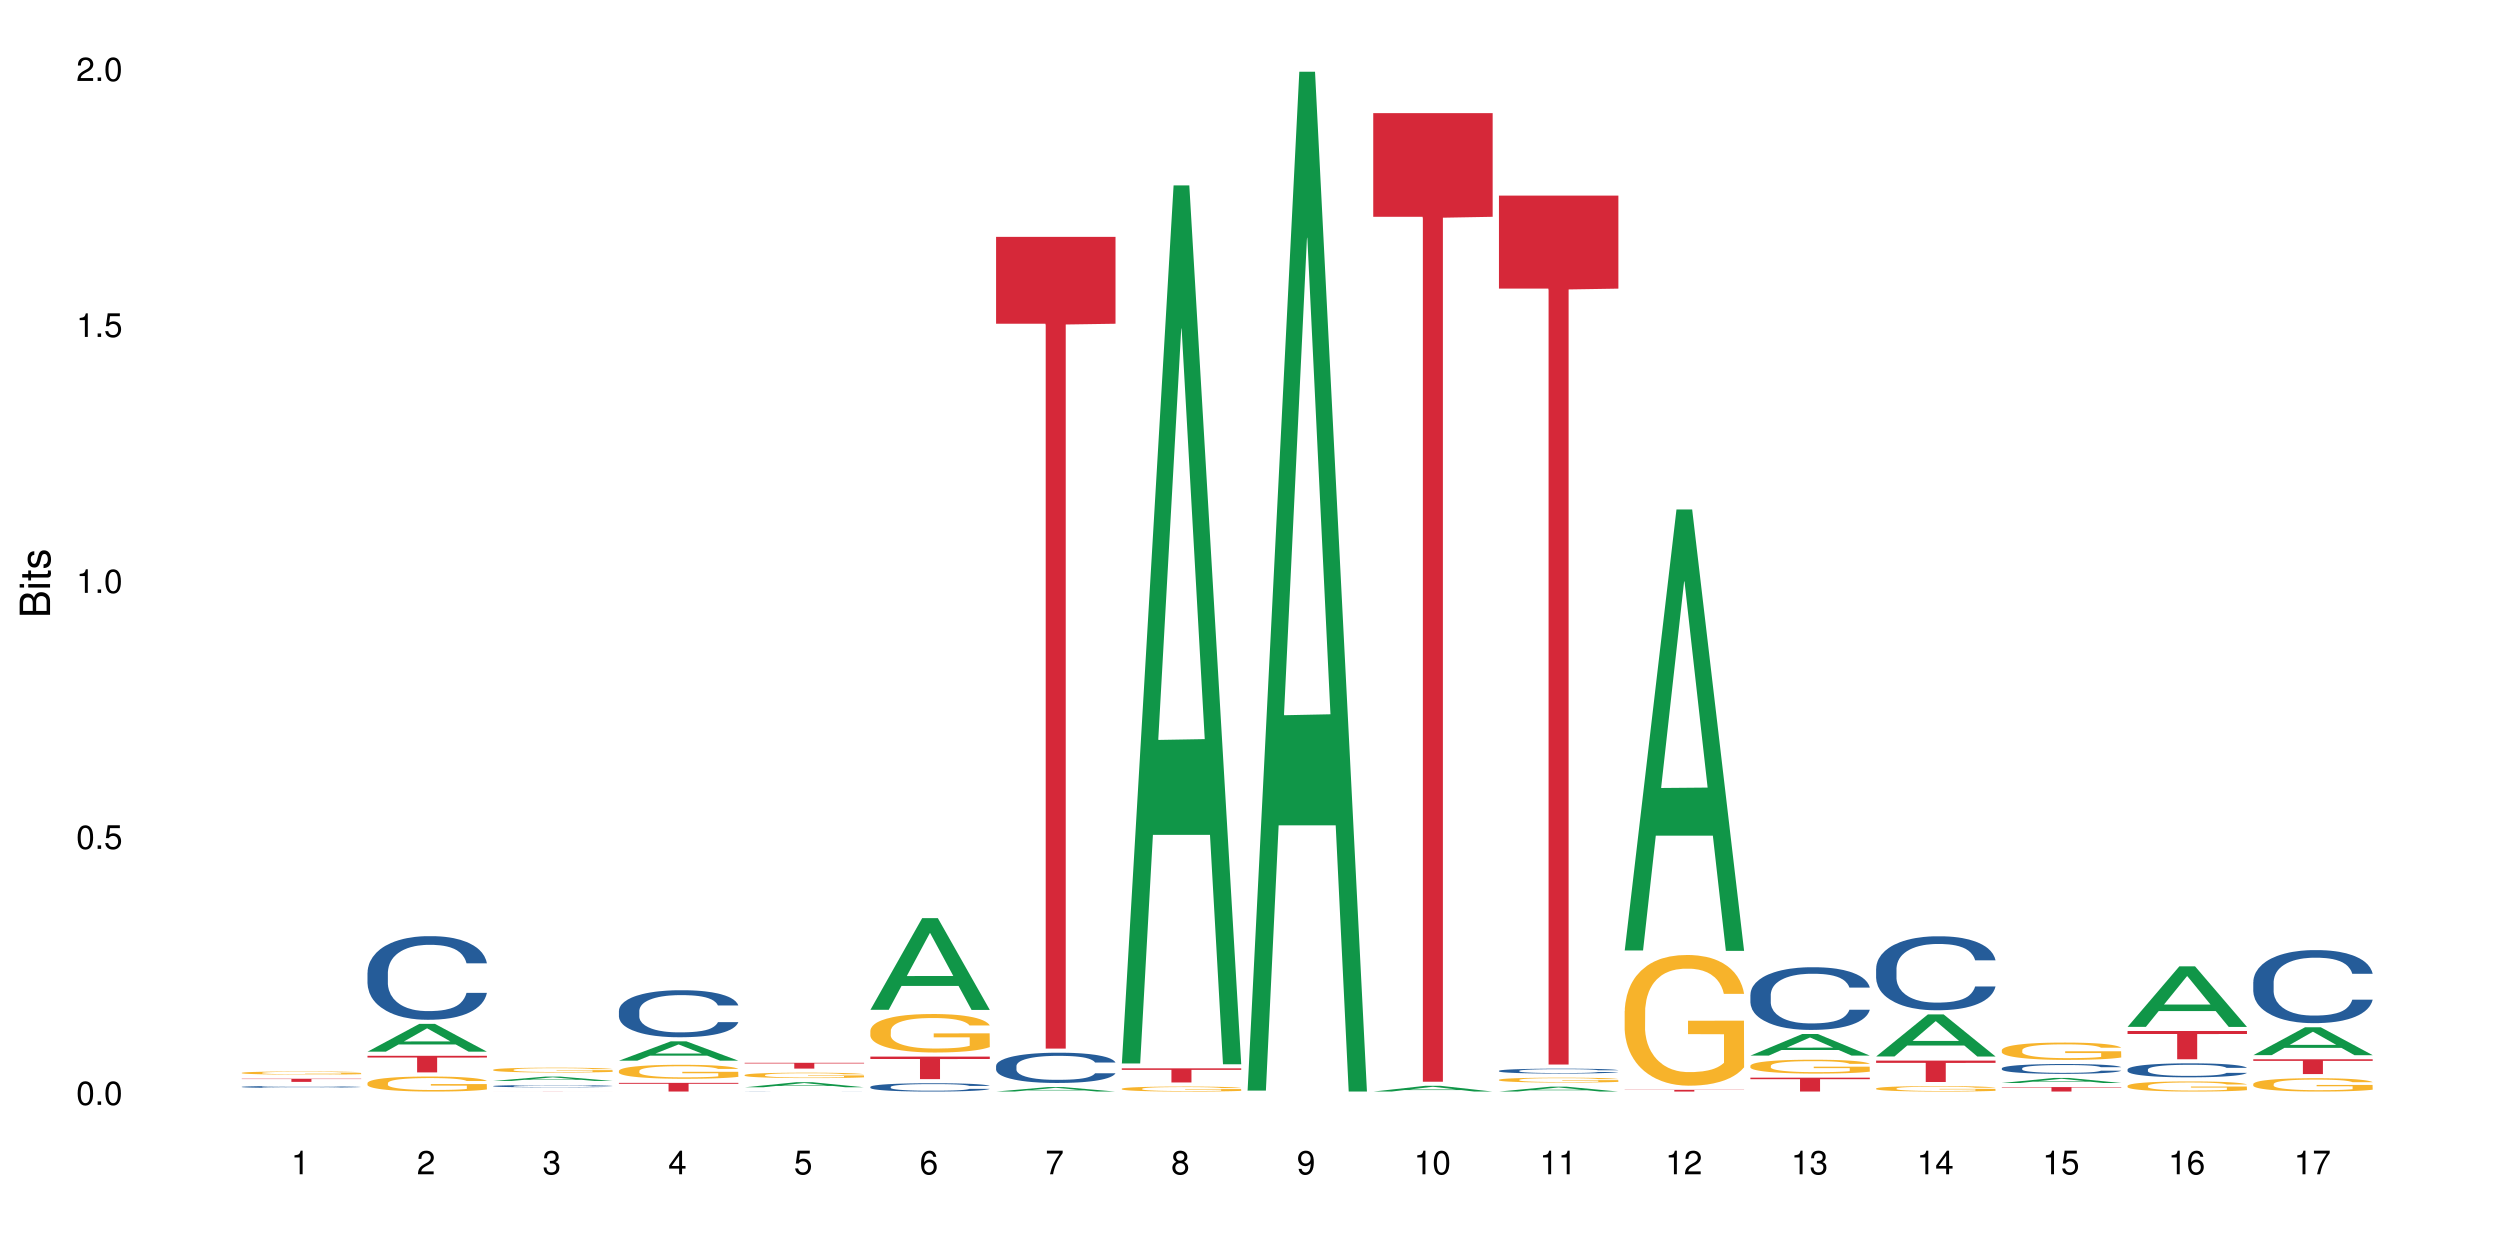 <?xml version="1.0" encoding="UTF-8"?>
<svg xmlns="http://www.w3.org/2000/svg" xmlns:xlink="http://www.w3.org/1999/xlink" width="720pt" height="360pt" viewBox="0 0 720 360" version="1.1">
<defs>
<g>
<symbol overflow="visible" id="glyph0-0">
<path style="stroke:none;" d=""/>
</symbol>
<symbol overflow="visible" id="glyph0-1">
<path style="stroke:none;" d="M 2.641 -6.797 C 2 -6.797 1.422 -6.531 1.078 -6.047 C 0.641 -5.453 0.406 -4.547 0.406 -3.297 C 0.406 -1 1.188 0.219 2.641 0.219 C 4.078 0.219 4.859 -1 4.859 -3.234 C 4.859 -4.562 4.656 -5.438 4.203 -6.047 C 3.844 -6.531 3.281 -6.797 2.641 -6.797 Z M 2.641 -6.047 C 3.547 -6.047 4 -5.125 4 -3.312 C 4 -1.375 3.562 -0.484 2.625 -0.484 C 1.734 -0.484 1.281 -1.422 1.281 -3.281 C 1.281 -5.141 1.734 -6.047 2.641 -6.047 Z M 2.641 -6.047 "/>
</symbol>
<symbol overflow="visible" id="glyph0-2">
<path style="stroke:none;" d="M 1.828 -1 L 0.828 -1 L 0.828 0 L 1.828 0 Z M 1.828 -1 "/>
</symbol>
<symbol overflow="visible" id="glyph0-3">
<path style="stroke:none;" d="M 4.562 -6.797 L 1.062 -6.797 L 0.547 -3.094 L 1.328 -3.094 C 1.719 -3.562 2.047 -3.734 2.578 -3.734 C 3.484 -3.734 4.062 -3.109 4.062 -2.094 C 4.062 -1.125 3.484 -0.531 2.578 -0.531 C 1.828 -0.531 1.375 -0.906 1.188 -1.672 L 0.328 -1.672 C 0.453 -1.109 0.547 -0.844 0.75 -0.594 C 1.125 -0.078 1.828 0.219 2.594 0.219 C 3.969 0.219 4.922 -0.781 4.922 -2.219 C 4.922 -3.562 4.031 -4.484 2.719 -4.484 C 2.25 -4.484 1.859 -4.359 1.469 -4.062 L 1.734 -5.969 L 4.562 -5.969 Z M 4.562 -6.797 "/>
</symbol>
<symbol overflow="visible" id="glyph0-4">
<path style="stroke:none;" d="M 2.484 -4.844 L 2.484 0 L 3.328 0 L 3.328 -6.797 L 2.766 -6.797 C 2.469 -5.75 2.281 -5.609 0.984 -5.453 L 0.984 -4.844 Z M 2.484 -4.844 "/>
</symbol>
<symbol overflow="visible" id="glyph0-5">
<path style="stroke:none;" d="M 4.859 -0.828 L 1.281 -0.828 C 1.359 -1.391 1.672 -1.75 2.5 -2.234 L 3.469 -2.75 C 4.406 -3.266 4.906 -3.969 4.906 -4.812 C 4.906 -5.375 4.672 -5.906 4.266 -6.266 C 3.859 -6.625 3.375 -6.797 2.719 -6.797 C 1.859 -6.797 1.219 -6.5 0.844 -5.922 C 0.609 -5.562 0.5 -5.125 0.484 -4.438 L 1.328 -4.438 C 1.359 -4.906 1.406 -5.188 1.531 -5.406 C 1.75 -5.812 2.188 -6.062 2.703 -6.062 C 3.469 -6.062 4.031 -5.516 4.031 -4.781 C 4.031 -4.25 3.719 -3.797 3.125 -3.438 L 2.234 -2.938 C 0.812 -2.141 0.406 -1.5 0.328 0 L 4.859 0 Z M 4.859 -0.828 "/>
</symbol>
<symbol overflow="visible" id="glyph0-6">
<path style="stroke:none;" d="M 2.125 -3.125 L 2.578 -3.125 C 3.516 -3.125 3.984 -2.703 3.984 -1.891 C 3.984 -1.031 3.469 -0.531 2.578 -0.531 C 1.656 -0.531 1.203 -0.984 1.156 -1.969 L 0.312 -1.969 C 0.344 -1.422 0.438 -1.078 0.609 -0.766 C 0.953 -0.109 1.625 0.219 2.547 0.219 C 3.953 0.219 4.859 -0.609 4.859 -1.906 C 4.859 -2.766 4.516 -3.25 3.703 -3.516 C 4.344 -3.766 4.656 -4.25 4.656 -4.938 C 4.656 -6.109 3.875 -6.797 2.578 -6.797 C 1.203 -6.797 0.484 -6.047 0.453 -4.609 L 1.297 -4.609 C 1.312 -5.016 1.344 -5.25 1.453 -5.453 C 1.641 -5.828 2.062 -6.062 2.594 -6.062 C 3.344 -6.062 3.797 -5.625 3.797 -4.906 C 3.797 -4.422 3.609 -4.141 3.25 -3.984 C 3.016 -3.891 2.719 -3.844 2.125 -3.844 Z M 2.125 -3.125 "/>
</symbol>
<symbol overflow="visible" id="glyph0-7">
<path style="stroke:none;" d="M 3.141 -1.625 L 3.141 0 L 3.984 0 L 3.984 -1.625 L 4.984 -1.625 L 4.984 -2.391 L 3.984 -2.391 L 3.984 -6.797 L 3.359 -6.797 L 0.266 -2.516 L 0.266 -1.625 Z M 3.141 -2.391 L 1 -2.391 L 3.141 -5.359 Z M 3.141 -2.391 "/>
</symbol>
<symbol overflow="visible" id="glyph0-8">
<path style="stroke:none;" d="M 4.781 -5.031 C 4.609 -6.141 3.891 -6.797 2.844 -6.797 C 2.094 -6.797 1.422 -6.438 1.031 -5.828 C 0.609 -5.172 0.406 -4.344 0.406 -3.094 C 0.406 -1.953 0.578 -1.234 0.984 -0.625 C 1.359 -0.078 1.953 0.219 2.703 0.219 C 3.984 0.219 4.922 -0.734 4.922 -2.078 C 4.922 -3.344 4.062 -4.234 2.844 -4.234 C 2.172 -4.234 1.641 -3.969 1.281 -3.469 C 1.281 -5.125 1.828 -6.047 2.797 -6.047 C 3.391 -6.047 3.797 -5.672 3.938 -5.031 Z M 2.734 -3.484 C 3.547 -3.484 4.062 -2.922 4.062 -2 C 4.062 -1.156 3.484 -0.531 2.703 -0.531 C 1.922 -0.531 1.328 -1.188 1.328 -2.047 C 1.328 -2.891 1.906 -3.484 2.734 -3.484 Z M 2.734 -3.484 "/>
</symbol>
<symbol overflow="visible" id="glyph0-9">
<path style="stroke:none;" d="M 4.984 -6.797 L 0.438 -6.797 L 0.438 -5.969 L 4.109 -5.969 C 2.5 -3.656 1.828 -2.234 1.328 0 L 2.219 0 C 2.594 -2.172 3.453 -4.047 4.984 -6.094 Z M 4.984 -6.797 "/>
</symbol>
<symbol overflow="visible" id="glyph0-10">
<path style="stroke:none;" d="M 3.75 -3.578 C 4.453 -4 4.688 -4.344 4.688 -4.984 C 4.688 -6.047 3.844 -6.797 2.641 -6.797 C 1.438 -6.797 0.594 -6.047 0.594 -4.984 C 0.594 -4.359 0.828 -4.016 1.516 -3.578 C 0.734 -3.203 0.359 -2.641 0.359 -1.891 C 0.359 -0.641 1.297 0.219 2.641 0.219 C 3.984 0.219 4.922 -0.641 4.922 -1.875 C 4.922 -2.641 4.531 -3.203 3.75 -3.578 Z M 2.641 -6.047 C 3.359 -6.047 3.812 -5.625 3.812 -4.969 C 3.812 -4.344 3.344 -3.922 2.641 -3.922 C 1.922 -3.922 1.453 -4.344 1.453 -4.984 C 1.453 -5.625 1.922 -6.047 2.641 -6.047 Z M 2.641 -3.203 C 3.484 -3.203 4.062 -2.672 4.062 -1.875 C 4.062 -1.062 3.484 -0.531 2.625 -0.531 C 1.797 -0.531 1.219 -1.078 1.219 -1.875 C 1.219 -2.672 1.797 -3.203 2.641 -3.203 Z M 2.641 -3.203 "/>
</symbol>
<symbol overflow="visible" id="glyph0-11">
<path style="stroke:none;" d="M 0.516 -1.547 C 0.672 -0.438 1.406 0.219 2.438 0.219 C 3.188 0.219 3.859 -0.141 4.266 -0.75 C 4.688 -1.406 4.891 -2.25 4.891 -3.484 C 4.891 -4.625 4.703 -5.359 4.312 -5.953 C 3.938 -6.5 3.344 -6.797 2.594 -6.797 C 1.297 -6.797 0.359 -5.844 0.359 -4.516 C 0.359 -3.25 1.234 -2.344 2.453 -2.344 C 3.094 -2.344 3.562 -2.578 4.016 -3.109 C 4 -1.453 3.469 -0.531 2.5 -0.531 C 1.906 -0.531 1.484 -0.906 1.359 -1.547 Z M 2.578 -6.062 C 3.375 -6.062 3.969 -5.406 3.969 -4.531 C 3.969 -3.688 3.375 -3.094 2.547 -3.094 C 1.734 -3.094 1.234 -3.672 1.234 -4.578 C 1.234 -5.438 1.797 -6.062 2.578 -6.062 Z M 2.578 -6.062 "/>
</symbol>
<symbol overflow="visible" id="glyph1-0">
<path style="stroke:none;" d=""/>
</symbol>
<symbol overflow="visible" id="glyph1-1">
<path style="stroke:none;" d="M 0 -0.953 L 0 -4.891 C 0 -5.719 -0.234 -6.344 -0.734 -6.797 C -1.188 -7.234 -1.812 -7.469 -2.5 -7.469 C -3.547 -7.469 -4.188 -7 -4.625 -5.875 C -4.984 -6.672 -5.641 -7.094 -6.531 -7.094 C -7.156 -7.094 -7.734 -6.859 -8.141 -6.391 C -8.562 -5.938 -8.75 -5.344 -8.75 -4.5 L -8.75 -0.953 Z M -4.984 -2.062 L -7.766 -2.062 L -7.766 -4.219 C -7.766 -4.844 -7.688 -5.203 -7.453 -5.5 C -7.219 -5.812 -6.859 -5.969 -6.375 -5.969 C -5.906 -5.969 -5.531 -5.812 -5.297 -5.5 C -5.062 -5.203 -4.984 -4.844 -4.984 -4.219 Z M -0.984 -2.062 L -4 -2.062 L -4 -4.781 C -4 -5.328 -3.859 -5.688 -3.578 -5.953 C -3.297 -6.219 -2.922 -6.359 -2.484 -6.359 C -2.062 -6.359 -1.688 -6.219 -1.406 -5.953 C -1.109 -5.688 -0.984 -5.328 -0.984 -4.781 Z M -0.984 -2.062 "/>
</symbol>
<symbol overflow="visible" id="glyph1-2">
<path style="stroke:none;" d="M -6.281 -1.797 L -6.281 -0.797 L 0 -0.797 L 0 -1.797 Z M -8.75 -1.797 L -8.75 -0.797 L -7.484 -0.797 L -7.484 -1.797 Z M -8.75 -1.797 "/>
</symbol>
<symbol overflow="visible" id="glyph1-3">
<path style="stroke:none;" d="M -6.281 -3.047 L -6.281 -2.016 L -8.016 -2.016 L -8.016 -1.016 L -6.281 -1.016 L -6.281 -0.172 L -5.469 -0.172 L -5.469 -1.016 L -0.719 -1.016 C -0.078 -1.016 0.281 -1.453 0.281 -2.234 C 0.281 -2.469 0.25 -2.719 0.188 -3.047 L -0.641 -3.047 C -0.609 -2.922 -0.594 -2.766 -0.594 -2.562 C -0.594 -2.141 -0.719 -2.016 -1.156 -2.016 L -5.469 -2.016 L -5.469 -3.047 Z M -6.281 -3.047 "/>
</symbol>
<symbol overflow="visible" id="glyph1-4">
<path style="stroke:none;" d="M -4.531 -5.25 C -5.766 -5.25 -6.469 -4.422 -6.469 -2.969 C -6.469 -1.516 -5.719 -0.562 -4.547 -0.562 C -3.562 -0.562 -3.094 -1.062 -2.734 -2.562 L -2.516 -3.484 C -2.344 -4.188 -2.094 -4.469 -1.625 -4.469 C -1.047 -4.469 -0.641 -3.875 -0.641 -3 C -0.641 -2.453 -0.797 -2 -1.062 -1.75 C -1.25 -1.594 -1.422 -1.531 -1.875 -1.469 L -1.875 -0.406 C -0.422 -0.453 0.281 -1.266 0.281 -2.922 C 0.281 -4.5 -0.5 -5.516 -1.719 -5.516 C -2.656 -5.516 -3.172 -4.984 -3.469 -3.734 L -3.703 -2.766 C -3.891 -1.953 -4.156 -1.609 -4.594 -1.609 C -5.172 -1.609 -5.547 -2.125 -5.547 -2.938 C -5.547 -3.75 -5.203 -4.172 -4.531 -4.203 Z M -4.531 -5.25 "/>
</symbol>
</g>
</defs>
<g id="surface60221">
<rect x="0" y="0" width="720" height="360" style="fill:rgb(100%,100%,100%);fill-opacity:1;stroke:none;"/>
<path style=" stroke:none;fill-rule:nonzero;fill:rgb(14.51%,36.078%,60%);fill-opacity:1;" d="M 69.629 313.008 L 69.672 313.008 L 69.672 312.992 L 69.797 312.973 L 70.09 312.949 L 70.383 312.934 L 71.141 312.902 L 72.188 312.875 L 73.277 312.852 L 74.074 312.836 L 74.789 312.828 L 76.426 312.809 L 77.473 312.797 L 78.605 312.789 L 79.992 312.781 L 80.996 312.773 L 83.262 312.766 L 84.941 312.762 L 89.051 312.762 L 90.73 312.766 L 91.945 312.766 L 93.289 312.77 L 94.422 312.773 L 96.391 312.785 L 98.152 312.801 L 98.949 312.809 L 100.207 312.824 L 101.172 312.84 L 101.844 312.855 L 102.602 312.875 L 103.27 312.895 L 103.773 312.922 L 104.027 312.945 L 98.152 312.945 L 97.859 312.926 L 97.523 312.906 L 96.895 312.887 L 96.266 312.871 L 95.387 312.855 L 94.586 312.848 L 93.496 312.836 L 92.531 312.832 L 91.527 312.828 L 90.562 312.824 L 88.715 312.82 L 85.777 312.82 L 84.145 312.824 L 83.262 312.828 L 82.004 312.836 L 81.121 312.844 L 80.074 312.855 L 79.359 312.863 L 78.48 312.875 L 77.852 312.887 L 77.137 312.906 L 76.719 312.918 L 76.34 312.934 L 76.004 312.949 L 75.754 312.969 L 75.586 312.984 L 75.5 313.004 L 75.5 313.086 L 75.586 313.102 L 75.797 313.125 L 76.34 313.156 L 77.137 313.184 L 78.062 313.203 L 78.941 313.219 L 79.445 313.227 L 80.117 313.234 L 81.164 313.246 L 82.676 313.258 L 83.555 313.262 L 84.898 313.266 L 89.766 313.266 L 90.855 313.262 L 91.988 313.258 L 93.539 313.25 L 94.504 313.242 L 95.344 313.23 L 95.973 313.223 L 96.391 313.211 L 97.02 313.195 L 97.523 313.18 L 97.902 313.16 L 98.152 313.145 L 104.027 313.145 L 103.773 313.164 L 103.398 313.184 L 103.02 313.199 L 102.434 313.219 L 101.762 313.234 L 100.797 313.25 L 100 313.262 L 98.949 313.277 L 97.984 313.285 L 96.938 313.293 L 95.387 313.305 L 94.379 313.309 L 93.289 313.316 L 91.988 313.32 L 90.352 313.324 L 85.191 313.324 L 83.891 313.32 L 82.172 313.316 L 80.031 313.309 L 78.48 313.297 L 77.266 313.289 L 76.215 313.277 L 75.039 313.266 L 73.531 313.242 L 72.609 313.223 L 71.977 313.211 L 71.266 313.191 L 70.762 313.172 L 70.176 313.145 L 69.754 313.105 L 69.629 313.078 Z M 69.629 313.008 "/>
<path style=" stroke:none;fill-rule:nonzero;fill:rgb(96.863%,70.196%,16.863%);fill-opacity:1;" d="M 69.629 308.969 L 69.672 308.969 L 69.672 308.953 L 69.84 308.914 L 70.258 308.863 L 70.805 308.82 L 71.391 308.789 L 71.77 308.77 L 72.398 308.746 L 72.941 308.727 L 74.328 308.691 L 76.09 308.656 L 77.055 308.641 L 78.145 308.625 L 79.695 308.609 L 80.41 308.605 L 82.59 308.59 L 85.066 308.582 L 87.793 308.578 L 89.051 308.582 L 90.77 308.582 L 93.121 308.594 L 94.461 308.602 L 95.512 308.609 L 96.602 308.621 L 97.945 308.637 L 99.203 308.656 L 100.207 308.676 L 101.215 308.703 L 102.055 308.73 L 102.766 308.758 L 103.398 308.793 L 103.773 308.82 L 104.027 308.852 L 98.195 308.852 L 97.859 308.82 L 97.48 308.801 L 96.852 308.773 L 95.594 308.734 L 94.422 308.715 L 93.414 308.703 L 92.156 308.691 L 90.938 308.684 L 89.555 308.676 L 86.492 308.676 L 84.48 308.68 L 83.305 308.688 L 82.465 308.695 L 81.289 308.707 L 80.578 308.719 L 80.156 308.723 L 78.898 308.75 L 78.062 308.773 L 77.598 308.789 L 77.012 308.812 L 76.594 308.836 L 76.133 308.871 L 75.879 308.895 L 75.543 308.949 L 75.5 309.102 L 75.629 309.133 L 75.879 309.168 L 76.215 309.195 L 76.719 309.227 L 77.223 309.254 L 78.102 309.285 L 78.859 309.305 L 79.445 309.32 L 80.578 309.344 L 81.039 309.352 L 82.129 309.367 L 83.262 309.379 L 84.645 309.387 L 85.695 309.391 L 87.371 309.395 L 89.512 309.395 L 92.027 309.391 L 93.625 309.383 L 94.715 309.379 L 95.426 309.371 L 96.309 309.363 L 96.938 309.355 L 97.523 309.344 L 98.238 309.332 L 98.238 309.133 L 87.875 309.133 L 87.875 309.039 L 103.984 309.039 L 104.027 309.363 L 103.145 309.387 L 102.055 309.406 L 101.004 309.426 L 99.914 309.438 L 98.363 309.453 L 97.105 309.465 L 95.176 309.477 L 93.414 309.484 L 91.566 309.488 L 89.934 309.492 L 88.004 309.492 L 86.281 309.488 L 84.438 309.484 L 82.969 309.477 L 81.625 309.469 L 80.285 309.457 L 78.605 309.441 L 77.516 309.426 L 76.383 309.41 L 75.25 309.391 L 74.242 309.367 L 73.574 309.348 L 72.902 309.328 L 72.188 309.305 L 71.516 309.277 L 71.012 309.25 L 70.551 309.223 L 70.215 309.191 L 69.883 309.156 L 69.715 309.125 L 69.629 309.102 Z M 69.629 308.969 "/>
<path style=" stroke:none;fill-rule:nonzero;fill:rgb(83.922%,15.686%,22.353%);fill-opacity:1;" d="M 69.629 310.672 L 104.027 310.672 L 104.027 310.77 L 89.691 310.77 L 89.691 311.582 L 83.922 311.582 L 83.922 310.77 L 69.629 310.77 Z M 69.629 310.672 "/>
<path style=" stroke:none;fill-rule:nonzero;fill:rgb(6.275%,58.824%,28.235%);fill-opacity:1;" d="M 105.836 302.879 L 105.871 302.871 L 120.758 294.879 L 125.277 294.879 L 140.234 302.887 L 134.977 302.887 L 131.23 300.797 L 114.805 300.797 L 111.129 302.879 L 105.836 302.879 L 116.383 299.934 L 129.723 299.926 L 123.07 296.188 L 122.996 296.18 L 122.926 296.203 L 116.348 299.926 L 116.383 299.934 Z M 105.836 302.879 "/>
<path style=" stroke:none;fill-rule:nonzero;fill:rgb(14.51%,36.078%,60%);fill-opacity:1;" d="M 105.836 280.098 L 105.879 280.074 L 105.879 279.547 L 106.004 278.711 L 106.297 277.652 L 106.59 276.926 L 107.348 275.629 L 108.395 274.371 L 109.484 273.402 L 110.281 272.832 L 110.996 272.391 L 112.633 271.578 L 113.68 271.156 L 114.812 270.785 L 116.195 270.41 L 117.203 270.191 L 119.469 269.836 L 121.148 269.684 L 122.449 269.617 L 125.258 269.617 L 126.938 269.707 L 128.152 269.816 L 129.496 269.992 L 130.629 270.191 L 132.598 270.672 L 134.359 271.289 L 135.156 271.641 L 136.414 272.324 L 137.379 272.984 L 138.051 273.559 L 138.809 274.371 L 139.477 275.363 L 139.98 276.484 L 140.234 277.434 L 134.359 277.434 L 134.066 276.551 L 133.73 275.871 L 133.102 274.965 L 132.473 274.328 L 131.59 273.691 L 130.793 273.27 L 129.703 272.852 L 128.738 272.59 L 127.734 272.391 L 126.77 272.258 L 124.922 272.125 L 122.781 272.125 L 121.984 272.172 L 120.352 272.348 L 119.469 272.5 L 118.211 272.809 L 117.328 273.094 L 116.281 273.535 L 115.566 273.91 L 114.688 274.48 L 114.059 274.988 L 113.344 275.715 L 112.926 276.266 L 112.547 276.883 L 112.211 277.609 L 111.961 278.379 L 111.793 279.191 L 111.707 279.984 L 111.707 283.398 L 111.793 284.191 L 112.004 285.113 L 112.547 286.457 L 113.344 287.625 L 114.27 288.551 L 115.148 289.211 L 115.652 289.52 L 116.324 289.871 L 117.371 290.312 L 118.883 290.75 L 119.762 290.926 L 121.105 291.102 L 122.488 291.191 L 124.336 291.191 L 125.973 291.102 L 127.062 290.992 L 128.195 290.816 L 129.746 290.441 L 130.711 290.09 L 131.551 289.672 L 132.18 289.254 L 132.598 288.902 L 133.227 288.219 L 133.73 287.473 L 134.109 286.699 L 134.359 285.953 L 140.234 285.953 L 139.98 286.832 L 139.605 287.691 L 139.227 288.328 L 138.641 289.102 L 137.969 289.781 L 137.004 290.551 L 136.207 291.059 L 135.156 291.609 L 134.191 292.027 L 133.145 292.402 L 131.59 292.844 L 130.586 293.062 L 129.496 293.262 L 128.195 293.438 L 126.559 293.59 L 124.797 293.68 L 123.16 293.699 L 121.398 293.656 L 120.098 293.57 L 118.379 293.371 L 116.238 292.973 L 114.688 292.555 L 113.469 292.137 L 112.422 291.699 L 111.246 291.102 L 109.738 290.133 L 108.816 289.387 L 108.184 288.77 L 107.473 287.91 L 106.969 287.141 L 106.383 285.906 L 105.961 284.344 L 105.836 283.133 Z M 105.836 280.098 "/>
<path style=" stroke:none;fill-rule:nonzero;fill:rgb(96.863%,70.196%,16.863%);fill-opacity:1;" d="M 105.836 311.895 L 105.879 311.891 L 105.879 311.812 L 106.047 311.633 L 106.465 311.387 L 107.012 311.188 L 107.598 311.027 L 107.977 310.945 L 108.605 310.824 L 109.148 310.738 L 110.535 310.559 L 112.297 310.395 L 113.262 310.324 L 114.352 310.254 L 115.902 310.18 L 116.617 310.152 L 118.797 310.09 L 121.273 310.051 L 124 310.039 L 125.258 310.043 L 126.977 310.059 L 129.328 310.102 L 130.668 310.141 L 131.719 310.18 L 132.809 310.23 L 134.152 310.312 L 135.41 310.406 L 136.414 310.5 L 137.422 310.621 L 138.262 310.746 L 138.973 310.887 L 139.605 311.051 L 139.98 311.191 L 140.234 311.328 L 134.402 311.328 L 134.066 311.191 L 133.688 311.082 L 133.059 310.953 L 132.43 310.855 L 131.801 310.781 L 130.629 310.68 L 129.621 310.617 L 128.363 310.559 L 127.145 310.523 L 125.762 310.5 L 124.922 310.492 L 122.699 310.492 L 120.688 310.52 L 119.512 310.551 L 118.672 310.586 L 117.496 310.645 L 116.785 310.691 L 116.363 310.723 L 115.105 310.844 L 114.27 310.957 L 113.805 311.031 L 113.219 311.148 L 112.801 311.258 L 112.34 311.414 L 112.086 311.535 L 111.75 311.805 L 111.707 312.516 L 111.836 312.664 L 112.086 312.828 L 112.422 312.969 L 112.926 313.121 L 113.43 313.234 L 114.309 313.391 L 115.066 313.492 L 115.652 313.559 L 116.785 313.668 L 117.246 313.703 L 118.336 313.773 L 119.469 313.828 L 120.852 313.875 L 121.902 313.898 L 123.578 313.918 L 125.719 313.918 L 128.234 313.895 L 129.828 313.863 L 130.922 313.832 L 131.633 313.805 L 132.516 313.762 L 133.145 313.723 L 133.73 313.68 L 134.445 313.609 L 134.445 312.664 L 124.082 312.66 L 124.082 312.219 L 140.191 312.215 L 140.234 313.762 L 139.352 313.867 L 138.262 313.973 L 137.211 314.051 L 136.121 314.117 L 134.57 314.191 L 133.312 314.238 L 131.383 314.297 L 129.621 314.332 L 127.773 314.355 L 126.137 314.367 L 124.211 314.371 L 122.488 314.363 L 120.645 314.34 L 119.176 314.309 L 117.832 314.27 L 116.492 314.215 L 114.812 314.133 L 113.723 314.066 L 112.59 313.984 L 111.457 313.883 L 110.449 313.777 L 109.781 313.695 L 109.109 313.598 L 108.395 313.48 L 107.723 313.348 L 107.219 313.223 L 106.758 313.086 L 106.422 312.953 L 106.09 312.777 L 105.922 312.633 L 105.836 312.512 Z M 105.836 311.895 "/>
<path style=" stroke:none;fill-rule:nonzero;fill:rgb(83.922%,15.686%,22.353%);fill-opacity:1;" d="M 105.836 304.066 L 140.234 304.066 L 140.234 304.578 L 125.898 304.586 L 125.898 308.859 L 120.129 308.859 L 120.129 304.59 L 120.047 304.578 L 105.836 304.578 Z M 105.836 304.066 "/>
<path style=" stroke:none;fill-rule:nonzero;fill:rgb(6.275%,58.824%,28.235%);fill-opacity:1;" d="M 142.043 311.309 L 142.078 311.305 L 156.965 310.07 L 161.484 310.07 L 176.441 311.309 L 171.184 311.309 L 167.438 310.984 L 151.012 310.984 L 147.336 311.309 L 142.043 311.309 L 152.59 310.852 L 165.93 310.852 L 159.277 310.273 L 159.203 310.27 L 159.133 310.273 L 152.555 310.852 L 152.59 310.852 Z M 142.043 311.309 "/>
<path style=" stroke:none;fill-rule:nonzero;fill:rgb(14.51%,36.078%,60%);fill-opacity:1;" d="M 142.043 312.781 L 142.086 312.781 L 142.086 312.766 L 142.211 312.742 L 142.504 312.711 L 142.797 312.691 L 143.555 312.656 L 144.602 312.621 L 145.691 312.594 L 146.488 312.578 L 147.203 312.566 L 148.84 312.543 L 149.887 312.531 L 151.02 312.52 L 152.402 312.508 L 153.41 312.504 L 155.676 312.492 L 157.355 312.488 L 163.145 312.488 L 164.359 312.492 L 165.703 312.496 L 166.832 312.504 L 168.805 312.516 L 170.566 312.535 L 171.363 312.543 L 172.621 312.562 L 173.586 312.582 L 174.258 312.598 L 175.012 312.621 L 175.684 312.648 L 176.188 312.68 L 176.441 312.707 L 170.566 312.707 L 170.273 312.68 L 169.938 312.664 L 169.309 312.637 L 168.68 312.621 L 167.797 312.602 L 167 312.59 L 165.91 312.578 L 164.945 312.57 L 163.941 312.566 L 162.977 312.562 L 161.129 312.559 L 158.191 312.559 L 156.559 312.562 L 155.676 312.566 L 154.418 312.578 L 153.535 312.586 L 152.488 312.598 L 151.773 312.609 L 150.895 312.625 L 150.266 312.637 L 149.551 312.656 L 149.133 312.672 L 148.754 312.691 L 148.418 312.711 L 148.168 312.734 L 148 312.754 L 147.914 312.777 L 147.914 312.875 L 148 312.895 L 148.211 312.922 L 148.754 312.957 L 149.551 312.992 L 150.473 313.016 L 151.355 313.035 L 151.859 313.043 L 152.531 313.055 L 153.578 313.066 L 155.09 313.078 L 155.969 313.086 L 157.312 313.09 L 162.18 313.09 L 163.27 313.086 L 164.402 313.082 L 165.953 313.07 L 166.918 313.062 L 167.758 313.051 L 168.387 313.039 L 168.805 313.027 L 169.434 313.008 L 169.938 312.988 L 170.316 312.965 L 170.566 312.945 L 176.441 312.945 L 176.188 312.969 L 175.812 312.992 L 175.434 313.012 L 174.848 313.031 L 174.176 313.051 L 173.211 313.074 L 172.414 313.086 L 171.363 313.102 L 170.398 313.113 L 169.352 313.125 L 167.797 313.137 L 166.793 313.145 L 165.703 313.148 L 164.402 313.152 L 162.766 313.16 L 157.605 313.16 L 156.305 313.156 L 154.586 313.152 L 152.445 313.141 L 150.895 313.129 L 149.676 313.117 L 148.629 313.105 L 147.453 313.09 L 145.945 313.062 L 145.02 313.039 L 144.391 313.023 L 143.68 313 L 143.176 312.977 L 142.59 312.945 L 142.168 312.898 L 142.043 312.867 Z M 142.043 312.781 "/>
<path style=" stroke:none;fill-rule:nonzero;fill:rgb(96.863%,70.196%,16.863%);fill-opacity:1;" d="M 142.043 308.09 L 142.086 308.09 L 142.086 308.062 L 142.254 308.004 L 142.672 307.926 L 143.219 307.859 L 143.805 307.809 L 144.184 307.781 L 144.812 307.746 L 145.355 307.715 L 146.742 307.66 L 148.504 307.605 L 149.469 307.582 L 150.559 307.562 L 152.109 307.535 L 152.824 307.527 L 155.004 307.508 L 157.48 307.496 L 160.207 307.492 L 161.465 307.492 L 163.184 307.496 L 165.535 307.512 L 166.875 307.523 L 167.926 307.535 L 169.016 307.555 L 170.359 307.578 L 171.617 307.609 L 172.621 307.641 L 173.629 307.68 L 174.469 307.719 L 175.18 307.766 L 175.812 307.816 L 176.188 307.863 L 176.441 307.906 L 170.609 307.906 L 170.273 307.863 L 169.895 307.828 L 169.266 307.785 L 168.637 307.754 L 168.008 307.73 L 166.832 307.699 L 165.828 307.676 L 164.57 307.66 L 163.352 307.648 L 161.969 307.641 L 161.129 307.637 L 158.906 307.637 L 156.891 307.645 L 155.719 307.656 L 154.879 307.668 L 153.703 307.688 L 152.992 307.703 L 152.57 307.711 L 151.312 307.75 L 150.473 307.785 L 150.012 307.812 L 149.426 307.848 L 149.008 307.883 L 148.547 307.934 L 148.293 307.973 L 147.957 308.059 L 147.914 308.289 L 148.043 308.34 L 148.293 308.391 L 148.629 308.438 L 149.133 308.484 L 149.637 308.523 L 150.516 308.574 L 151.273 308.605 L 151.859 308.629 L 152.992 308.664 L 153.453 308.676 L 154.543 308.695 L 155.676 308.715 L 157.059 308.73 L 158.109 308.738 L 159.785 308.746 L 161.926 308.746 L 164.441 308.738 L 166.035 308.727 L 167.129 308.715 L 167.84 308.707 L 168.723 308.691 L 169.352 308.68 L 169.938 308.668 L 170.652 308.645 L 170.652 308.34 L 160.289 308.336 L 160.289 308.195 L 176.398 308.195 L 176.441 308.691 L 175.559 308.727 L 174.469 308.762 L 173.418 308.785 L 172.328 308.809 L 170.777 308.832 L 169.52 308.848 L 167.59 308.867 L 165.828 308.879 L 163.98 308.887 L 162.344 308.891 L 160.418 308.891 L 158.695 308.887 L 156.852 308.879 L 155.383 308.871 L 154.039 308.855 L 152.699 308.84 L 151.02 308.812 L 149.93 308.793 L 148.797 308.766 L 147.664 308.734 L 146.656 308.699 L 145.984 308.672 L 145.316 308.641 L 144.602 308.602 L 143.93 308.559 L 143.426 308.52 L 142.965 308.473 L 142.629 308.434 L 142.293 308.375 L 142.129 308.328 L 142.043 308.289 Z M 142.043 308.09 "/>
<path style=" stroke:none;fill-rule:nonzero;fill:rgb(83.922%,15.686%,22.353%);fill-opacity:1;" d="M 142.043 314.34 L 176.441 314.34 L 176.441 314.344 L 162.105 314.344 L 162.105 314.371 L 156.336 314.371 L 156.336 314.344 L 142.043 314.344 Z M 142.043 314.34 "/>
<path style=" stroke:none;fill-rule:nonzero;fill:rgb(6.275%,58.824%,28.235%);fill-opacity:1;" d="M 178.25 305.473 L 178.285 305.465 L 193.172 299.91 L 197.691 299.91 L 212.648 305.477 L 207.391 305.477 L 203.645 304.023 L 187.219 304.023 L 183.543 305.473 L 178.25 305.473 L 188.797 303.422 L 202.137 303.418 L 195.484 300.82 L 195.41 300.812 L 195.34 300.828 L 188.762 303.418 L 188.797 303.422 Z M 178.25 305.473 "/>
<path style=" stroke:none;fill-rule:nonzero;fill:rgb(14.51%,36.078%,60%);fill-opacity:1;" d="M 178.25 291.082 L 178.293 291.066 L 178.293 290.77 L 178.418 290.301 L 178.711 289.707 L 179.004 289.297 L 179.762 288.566 L 180.809 287.863 L 181.898 287.316 L 182.695 286.996 L 183.41 286.75 L 185.047 286.289 L 186.094 286.055 L 187.227 285.844 L 188.609 285.633 L 189.617 285.512 L 191.883 285.312 L 193.562 285.227 L 194.859 285.188 L 197.672 285.188 L 199.348 285.238 L 200.566 285.301 L 201.91 285.398 L 203.039 285.512 L 205.012 285.781 L 206.773 286.129 L 207.57 286.328 L 208.828 286.711 L 209.793 287.082 L 210.465 287.406 L 211.219 287.863 L 211.891 288.418 L 212.395 289.051 L 212.648 289.582 L 206.773 289.582 L 206.48 289.09 L 206.145 288.703 L 205.516 288.195 L 204.887 287.836 L 204.004 287.48 L 203.207 287.242 L 202.117 287.008 L 201.152 286.859 L 200.148 286.75 L 199.184 286.676 L 197.336 286.602 L 195.195 286.602 L 194.398 286.625 L 192.766 286.723 L 191.883 286.809 L 190.625 286.984 L 189.742 287.145 L 188.695 287.391 L 187.98 287.602 L 187.102 287.926 L 186.473 288.211 L 185.758 288.617 L 185.34 288.926 L 184.961 289.273 L 184.625 289.684 L 184.375 290.117 L 184.207 290.574 L 184.121 291.02 L 184.121 292.938 L 184.207 293.383 L 184.418 293.902 L 184.961 294.656 L 185.758 295.312 L 186.68 295.832 L 187.562 296.203 L 188.066 296.379 L 188.738 296.578 L 189.785 296.824 L 191.297 297.07 L 192.176 297.172 L 193.52 297.27 L 194.902 297.32 L 196.75 297.32 L 198.387 297.27 L 199.477 297.207 L 200.609 297.109 L 202.16 296.898 L 203.125 296.699 L 203.965 296.465 L 204.594 296.23 L 205.012 296.031 L 205.641 295.648 L 206.145 295.227 L 206.523 294.793 L 206.773 294.375 L 212.648 294.375 L 212.395 294.867 L 212.016 295.352 L 211.641 295.711 L 211.055 296.145 L 210.383 296.527 L 209.418 296.961 L 208.621 297.246 L 207.57 297.555 L 206.605 297.789 L 205.559 298 L 204.004 298.246 L 203 298.371 L 201.91 298.484 L 200.609 298.582 L 198.973 298.668 L 197.211 298.719 L 195.574 298.73 L 193.812 298.707 L 192.512 298.656 L 190.793 298.543 L 188.652 298.32 L 187.102 298.086 L 185.883 297.852 L 184.836 297.605 L 183.66 297.27 L 182.152 296.727 L 181.227 296.305 L 180.598 295.957 L 179.887 295.477 L 179.383 295.043 L 178.797 294.348 L 178.375 293.469 L 178.25 292.789 Z M 178.25 291.082 "/>
<path style=" stroke:none;fill-rule:nonzero;fill:rgb(96.863%,70.196%,16.863%);fill-opacity:1;" d="M 178.25 308.383 L 178.293 308.379 L 178.293 308.309 L 178.461 308.141 L 178.879 307.914 L 179.426 307.727 L 180.012 307.578 L 180.391 307.5 L 181.02 307.391 L 181.562 307.309 L 182.949 307.145 L 184.711 306.988 L 185.676 306.922 L 186.766 306.859 L 188.316 306.789 L 189.031 306.762 L 191.211 306.703 L 193.688 306.668 L 196.414 306.656 L 197.672 306.66 L 199.391 306.676 L 201.742 306.715 L 203.082 306.754 L 204.133 306.789 L 205.223 306.836 L 206.562 306.91 L 207.824 307 L 208.828 307.086 L 209.836 307.199 L 210.676 307.316 L 211.387 307.445 L 212.016 307.602 L 212.395 307.73 L 212.648 307.859 L 206.816 307.859 L 206.48 307.73 L 206.102 307.629 L 205.473 307.508 L 204.844 307.418 L 204.215 307.348 L 203.039 307.254 L 202.035 307.195 L 200.777 307.145 L 199.559 307.109 L 198.176 307.086 L 197.336 307.082 L 195.113 307.082 L 193.098 307.105 L 191.926 307.137 L 191.086 307.164 L 189.91 307.219 L 189.199 307.266 L 188.777 307.293 L 187.52 307.406 L 186.68 307.512 L 186.219 307.582 L 185.633 307.691 L 185.215 307.793 L 184.754 307.938 L 184.5 308.051 L 184.164 308.301 L 184.121 308.961 L 184.25 309.102 L 184.5 309.254 L 184.836 309.387 L 185.34 309.527 L 185.844 309.633 L 186.723 309.777 L 187.48 309.871 L 188.066 309.934 L 189.199 310.035 L 189.66 310.066 L 190.75 310.133 L 191.883 310.188 L 193.266 310.23 L 194.316 310.254 L 195.992 310.27 L 198.133 310.27 L 200.648 310.25 L 202.242 310.219 L 203.336 310.191 L 204.047 310.164 L 204.93 310.125 L 205.559 310.086 L 206.145 310.047 L 206.859 309.984 L 206.859 309.102 L 196.496 309.098 L 196.496 308.688 L 212.605 308.684 L 212.648 310.125 L 211.766 310.223 L 210.676 310.32 L 209.625 310.391 L 208.535 310.453 L 206.984 310.523 L 205.727 310.57 L 203.797 310.621 L 202.035 310.652 L 200.188 310.676 L 198.551 310.688 L 196.621 310.691 L 194.902 310.684 L 193.059 310.66 L 191.59 310.633 L 190.246 310.594 L 188.906 310.547 L 187.227 310.469 L 186.137 310.406 L 185.004 310.328 L 183.871 310.238 L 182.863 310.137 L 182.191 310.059 L 181.523 309.973 L 180.809 309.863 L 180.137 309.738 L 179.633 309.621 L 179.172 309.492 L 178.836 309.371 L 178.5 309.207 L 178.336 309.074 L 178.25 308.961 Z M 178.25 308.383 "/>
<path style=" stroke:none;fill-rule:nonzero;fill:rgb(83.922%,15.686%,22.353%);fill-opacity:1;" d="M 178.25 311.871 L 212.648 311.871 L 212.648 312.137 L 198.312 312.141 L 198.312 314.371 L 192.543 314.371 L 192.543 312.141 L 192.461 312.137 L 178.25 312.137 Z M 178.25 311.871 "/>
<path style=" stroke:none;fill-rule:nonzero;fill:rgb(6.275%,58.824%,28.235%);fill-opacity:1;" d="M 214.457 313.141 L 214.492 313.137 L 229.379 311.672 L 233.898 311.672 L 248.855 313.141 L 243.598 313.141 L 239.852 312.758 L 223.422 312.758 L 219.75 313.141 L 214.457 313.141 L 225.004 312.598 L 238.344 312.598 L 231.691 311.914 L 231.617 311.91 L 231.547 311.914 L 224.969 312.598 L 225.004 312.598 Z M 214.457 313.141 "/>
<path style=" stroke:none;fill-rule:nonzero;fill:rgb(14.51%,36.078%,60%);fill-opacity:1;" d="M 214.457 314.344 L 214.5 314.344 L 214.5 314.34 L 214.625 314.34 L 214.918 314.336 L 215.211 314.336 L 215.969 314.332 L 217.016 314.332 L 218.105 314.328 L 219.617 314.328 L 221.254 314.324 L 224.816 314.324 L 225.824 314.32 L 239.246 314.32 L 241.219 314.324 L 243.777 314.324 L 245.035 314.328 L 246.672 314.328 L 247.426 314.332 L 248.098 314.332 L 248.602 314.336 L 248.855 314.336 L 242.688 314.336 L 242.352 314.332 L 241.094 314.332 L 240.211 314.328 L 235.391 314.328 L 233.543 314.324 L 230.605 314.324 L 228.973 314.328 L 224.188 314.328 L 223.309 314.332 L 221.965 314.332 L 221.547 314.336 L 220.832 314.336 L 220.582 314.34 L 220.414 314.34 L 220.328 314.344 L 220.328 314.348 L 220.414 314.352 L 220.625 314.352 L 221.168 314.355 L 221.965 314.359 L 222.887 314.359 L 223.77 314.363 L 228.383 314.363 L 229.727 314.367 L 234.59 314.367 L 235.684 314.363 L 240.801 314.363 L 241.219 314.359 L 242.352 314.359 L 242.73 314.355 L 248.855 314.355 L 248.602 314.355 L 248.223 314.359 L 247.258 314.359 L 246.59 314.363 L 244.828 314.363 L 243.777 314.367 L 240.211 314.367 L 239.207 314.371 L 224.859 314.371 L 223.309 314.367 L 219.867 314.367 L 218.359 314.363 L 217.434 314.363 L 216.805 314.359 L 216.094 314.359 L 215.59 314.355 L 215.004 314.355 L 214.582 314.352 L 214.457 314.348 Z M 214.457 314.344 "/>
<path style=" stroke:none;fill-rule:nonzero;fill:rgb(96.863%,70.196%,16.863%);fill-opacity:1;" d="M 214.457 309.598 L 214.5 309.598 L 214.5 309.57 L 214.668 309.504 L 215.086 309.418 L 215.633 309.344 L 216.219 309.285 L 216.598 309.258 L 217.227 309.215 L 217.77 309.184 L 219.156 309.117 L 220.918 309.059 L 221.883 309.031 L 222.973 309.008 L 224.523 308.98 L 225.238 308.973 L 227.418 308.949 L 229.895 308.934 L 232.621 308.93 L 233.879 308.93 L 235.598 308.938 L 237.949 308.953 L 239.289 308.969 L 240.34 308.98 L 241.43 309 L 242.77 309.027 L 244.031 309.062 L 245.035 309.098 L 246.043 309.141 L 246.883 309.188 L 247.594 309.234 L 248.223 309.297 L 248.602 309.344 L 248.855 309.395 L 243.023 309.395 L 242.688 309.344 L 242.309 309.309 L 241.68 309.262 L 241.051 309.227 L 240.422 309.199 L 239.246 309.16 L 238.242 309.137 L 236.984 309.117 L 235.766 309.105 L 234.383 309.098 L 233.543 309.094 L 231.32 309.094 L 229.305 309.105 L 228.133 309.117 L 227.293 309.129 L 226.117 309.148 L 225.406 309.164 L 224.984 309.176 L 223.727 309.223 L 222.887 309.262 L 222.426 309.289 L 221.84 309.332 L 221.422 309.371 L 220.957 309.426 L 220.707 309.469 L 220.371 309.566 L 220.328 309.824 L 220.457 309.879 L 220.707 309.938 L 221.043 309.988 L 221.547 310.043 L 222.051 310.082 L 222.93 310.141 L 223.684 310.176 L 224.273 310.199 L 225.406 310.238 L 225.867 310.25 L 226.957 310.277 L 228.09 310.297 L 229.473 310.316 L 230.523 310.324 L 232.199 310.332 L 234.34 310.332 L 236.855 310.32 L 238.449 310.309 L 239.543 310.301 L 240.254 310.289 L 241.137 310.273 L 241.766 310.258 L 242.352 310.242 L 243.066 310.219 L 243.066 309.879 L 232.703 309.875 L 232.703 309.715 L 248.812 309.715 L 248.855 310.273 L 247.973 310.312 L 246.883 310.348 L 245.832 310.379 L 244.742 310.402 L 243.191 310.43 L 241.934 310.445 L 240.004 310.465 L 238.242 310.48 L 236.395 310.488 L 234.758 310.492 L 231.109 310.492 L 229.266 310.48 L 227.797 310.469 L 226.453 310.457 L 225.113 310.438 L 223.434 310.406 L 222.344 310.383 L 221.211 310.352 L 220.078 310.316 L 219.07 310.277 L 218.398 310.25 L 217.73 310.215 L 217.016 310.172 L 216.344 310.125 L 215.84 310.078 L 215.379 310.027 L 215.043 309.98 L 214.707 309.918 L 214.539 309.867 L 214.457 309.82 Z M 214.457 309.598 "/>
<path style=" stroke:none;fill-rule:nonzero;fill:rgb(83.922%,15.686%,22.353%);fill-opacity:1;" d="M 214.457 306.094 L 248.855 306.094 L 248.855 306.27 L 234.52 306.273 L 234.52 307.75 L 228.75 307.75 L 228.75 306.273 L 228.668 306.27 L 214.457 306.27 Z M 214.457 306.094 "/>
<path style=" stroke:none;fill-rule:nonzero;fill:rgb(6.275%,58.824%,28.235%);fill-opacity:1;" d="M 250.664 290.828 L 250.699 290.805 L 265.582 264.43 L 270.105 264.43 L 285.062 290.855 L 279.805 290.855 L 276.059 283.957 L 259.629 283.957 L 255.957 290.828 L 250.664 290.828 L 261.211 281.102 L 274.551 281.078 L 267.898 268.746 L 267.824 268.723 L 267.754 268.797 L 261.176 281.078 L 261.211 281.102 Z M 250.664 290.828 "/>
<path style=" stroke:none;fill-rule:nonzero;fill:rgb(14.51%,36.078%,60%);fill-opacity:1;" d="M 250.664 313.016 L 250.707 313.012 L 250.707 312.961 L 250.832 312.879 L 251.125 312.773 L 251.418 312.699 L 252.176 312.57 L 253.223 312.445 L 254.312 312.348 L 255.109 312.293 L 255.824 312.246 L 257.461 312.168 L 258.508 312.125 L 259.641 312.086 L 261.023 312.051 L 262.031 312.027 L 264.297 311.992 L 265.977 311.977 L 267.273 311.973 L 270.086 311.973 L 271.762 311.98 L 272.98 311.992 L 274.32 312.008 L 275.453 312.027 L 277.426 312.078 L 279.188 312.137 L 279.984 312.172 L 281.242 312.242 L 282.207 312.309 L 282.879 312.363 L 283.633 312.445 L 284.305 312.543 L 284.809 312.656 L 285.062 312.75 L 279.188 312.75 L 278.895 312.664 L 278.559 312.594 L 277.93 312.504 L 277.301 312.441 L 276.418 312.379 L 275.621 312.336 L 274.531 312.293 L 273.566 312.27 L 272.559 312.246 L 271.594 312.234 L 269.75 312.223 L 267.609 312.223 L 266.812 312.227 L 265.18 312.242 L 264.297 312.258 L 263.039 312.289 L 262.156 312.316 L 261.109 312.363 L 260.395 312.398 L 259.516 312.457 L 258.887 312.508 L 258.172 312.578 L 257.754 312.633 L 257.375 312.695 L 257.039 312.77 L 256.789 312.844 L 256.621 312.926 L 256.535 313.004 L 256.535 313.344 L 256.621 313.422 L 256.832 313.516 L 257.375 313.648 L 258.172 313.766 L 259.094 313.859 L 259.977 313.922 L 260.48 313.953 L 261.152 313.988 L 262.199 314.031 L 263.711 314.078 L 264.59 314.094 L 265.934 314.113 L 267.316 314.121 L 269.164 314.121 L 270.797 314.113 L 271.891 314.102 L 273.023 314.082 L 274.574 314.047 L 275.539 314.012 L 276.379 313.969 L 277.008 313.926 L 277.426 313.895 L 278.055 313.824 L 278.559 313.75 L 278.938 313.672 L 279.188 313.598 L 285.062 313.598 L 284.809 313.688 L 284.43 313.773 L 284.055 313.836 L 283.465 313.914 L 282.797 313.98 L 281.832 314.059 L 281.035 314.109 L 279.984 314.164 L 279.02 314.203 L 277.973 314.242 L 276.418 314.285 L 275.414 314.309 L 274.32 314.328 L 273.023 314.344 L 271.387 314.359 L 269.625 314.367 L 267.988 314.371 L 266.227 314.367 L 264.926 314.359 L 263.207 314.336 L 261.066 314.297 L 259.516 314.258 L 258.297 314.215 L 257.25 314.172 L 256.074 314.113 L 254.566 314.016 L 253.641 313.941 L 253.012 313.879 L 252.301 313.793 L 251.797 313.719 L 251.211 313.594 L 250.789 313.438 L 250.664 313.316 Z M 250.664 313.016 "/>
<path style=" stroke:none;fill-rule:nonzero;fill:rgb(96.863%,70.196%,16.863%);fill-opacity:1;" d="M 250.664 296.785 L 250.707 296.773 L 250.707 296.57 L 250.875 296.117 L 251.293 295.488 L 251.84 294.973 L 252.426 294.566 L 252.805 294.352 L 253.434 294.051 L 253.977 293.828 L 255.363 293.371 L 257.125 292.945 L 258.09 292.762 L 259.18 292.59 L 260.73 292.398 L 261.445 292.328 L 263.625 292.164 L 266.102 292.066 L 268.828 292.035 L 270.086 292.043 L 271.805 292.086 L 274.156 292.195 L 275.496 292.297 L 276.547 292.398 L 277.637 292.531 L 278.977 292.734 L 280.238 292.977 L 281.242 293.219 L 282.25 293.523 L 283.09 293.848 L 283.801 294.203 L 284.43 294.625 L 284.809 294.98 L 285.062 295.336 L 279.23 295.336 L 278.895 294.98 L 278.516 294.707 L 277.887 294.375 L 277.258 294.129 L 276.629 293.938 L 275.453 293.676 L 274.449 293.512 L 273.191 293.371 L 271.973 293.281 L 270.59 293.219 L 269.75 293.199 L 267.527 293.199 L 265.512 293.27 L 264.34 293.352 L 263.5 293.434 L 262.324 293.582 L 261.613 293.707 L 261.191 293.785 L 259.934 294.102 L 259.094 294.383 L 258.633 294.574 L 258.047 294.879 L 257.629 295.152 L 257.164 295.559 L 256.914 295.863 L 256.578 296.551 L 256.535 298.375 L 256.664 298.758 L 256.914 299.176 L 257.25 299.539 L 257.754 299.922 L 258.258 300.219 L 259.137 300.613 L 259.891 300.875 L 260.48 301.047 L 261.613 301.32 L 262.074 301.414 L 263.164 301.594 L 264.297 301.738 L 265.68 301.859 L 266.73 301.918 L 268.406 301.969 L 270.547 301.969 L 273.062 301.91 L 274.656 301.828 L 275.75 301.746 L 276.461 301.676 L 277.344 301.562 L 277.973 301.461 L 278.559 301.352 L 279.273 301.18 L 279.273 298.758 L 268.91 298.75 L 268.91 297.613 L 285.02 297.605 L 285.062 301.562 L 284.18 301.836 L 283.09 302.102 L 282.039 302.305 L 280.949 302.477 L 279.398 302.668 L 278.141 302.789 L 276.211 302.93 L 274.449 303.023 L 272.602 303.082 L 270.965 303.113 L 269.035 303.125 L 267.316 303.105 L 265.473 303.043 L 264.004 302.961 L 262.66 302.859 L 261.32 302.73 L 259.641 302.516 L 258.551 302.344 L 257.418 302.133 L 256.285 301.879 L 255.277 301.605 L 254.605 301.391 L 253.938 301.148 L 253.223 300.844 L 252.551 300.5 L 252.047 300.188 L 251.586 299.832 L 251.25 299.5 L 250.914 299.043 L 250.746 298.68 L 250.664 298.363 Z M 250.664 296.785 "/>
<path style=" stroke:none;fill-rule:nonzero;fill:rgb(83.922%,15.686%,22.353%);fill-opacity:1;" d="M 250.664 304.305 L 285.062 304.305 L 285.062 304.996 L 270.727 305.004 L 270.727 310.793 L 264.957 310.793 L 264.957 305.012 L 264.875 304.996 L 250.664 304.996 Z M 250.664 304.305 "/>
<path style=" stroke:none;fill-rule:nonzero;fill:rgb(6.275%,58.824%,28.235%);fill-opacity:1;" d="M 286.871 314.371 L 286.906 314.367 L 301.789 313.078 L 306.312 313.078 L 321.27 314.371 L 316.012 314.371 L 312.266 314.031 L 295.836 314.031 L 292.164 314.371 L 286.871 314.371 L 297.418 313.895 L 310.758 313.891 L 304.105 313.289 L 304.031 313.285 L 303.961 313.289 L 297.383 313.891 L 297.418 313.895 Z M 286.871 314.371 "/>
<path style=" stroke:none;fill-rule:nonzero;fill:rgb(14.51%,36.078%,60%);fill-opacity:1;" d="M 286.871 306.977 L 286.914 306.969 L 286.914 306.777 L 287.039 306.473 L 287.332 306.09 L 287.625 305.828 L 288.383 305.359 L 289.43 304.902 L 290.52 304.555 L 291.316 304.348 L 292.031 304.188 L 293.668 303.891 L 294.715 303.742 L 295.848 303.605 L 297.23 303.469 L 298.238 303.391 L 300.504 303.262 L 302.184 303.207 L 303.48 303.184 L 306.293 303.184 L 307.969 303.215 L 309.188 303.254 L 310.527 303.32 L 311.66 303.391 L 313.633 303.566 L 315.395 303.789 L 316.191 303.918 L 317.449 304.164 L 318.414 304.402 L 319.086 304.609 L 319.84 304.902 L 320.512 305.262 L 321.016 305.668 L 321.27 306.012 L 315.395 306.012 L 315.102 305.691 L 314.766 305.445 L 314.137 305.117 L 313.508 304.887 L 312.625 304.656 L 311.828 304.504 L 310.738 304.355 L 309.773 304.258 L 308.766 304.188 L 307.801 304.141 L 305.957 304.09 L 303.816 304.09 L 303.02 304.105 L 301.383 304.172 L 300.504 304.227 L 299.246 304.34 L 298.363 304.441 L 297.316 304.602 L 296.602 304.738 L 295.723 304.945 L 295.094 305.125 L 294.379 305.391 L 293.961 305.59 L 293.582 305.812 L 293.246 306.074 L 292.996 306.352 L 292.828 306.648 L 292.742 306.934 L 292.742 308.168 L 292.828 308.457 L 293.039 308.789 L 293.582 309.277 L 294.379 309.699 L 295.301 310.035 L 296.184 310.273 L 296.688 310.383 L 297.359 310.512 L 298.406 310.672 L 299.918 310.828 L 300.797 310.895 L 302.141 310.957 L 303.523 310.988 L 305.371 310.988 L 307.004 310.957 L 308.098 310.918 L 309.23 310.855 L 310.781 310.719 L 311.746 310.59 L 312.586 310.441 L 313.215 310.289 L 313.633 310.16 L 314.262 309.914 L 314.766 309.645 L 315.145 309.363 L 315.395 309.094 L 321.27 309.094 L 321.016 309.414 L 320.637 309.723 L 320.262 309.953 L 319.672 310.234 L 319.004 310.48 L 318.039 310.758 L 317.242 310.941 L 316.191 311.141 L 315.227 311.293 L 314.18 311.426 L 312.625 311.586 L 311.621 311.668 L 310.527 311.738 L 309.23 311.801 L 307.594 311.859 L 305.832 311.891 L 304.195 311.898 L 302.434 311.883 L 301.133 311.848 L 299.414 311.777 L 297.273 311.633 L 295.723 311.484 L 294.504 311.332 L 293.457 311.172 L 292.281 310.957 L 290.773 310.605 L 289.848 310.336 L 289.219 310.113 L 288.508 309.801 L 288.004 309.523 L 287.418 309.078 L 286.996 308.512 L 286.871 308.074 Z M 286.871 306.977 "/>
<path style=" stroke:none;fill-rule:nonzero;fill:rgb(83.922%,15.686%,22.353%);fill-opacity:1;" d="M 286.871 68.211 L 321.27 68.211 L 321.27 93.238 L 306.934 93.457 L 306.934 302.004 L 301.164 302.004 L 301.164 93.676 L 301.082 93.238 L 286.871 93.238 Z M 286.871 68.211 "/>
<path style=" stroke:none;fill-rule:nonzero;fill:rgb(6.275%,58.824%,28.235%);fill-opacity:1;" d="M 323.078 306.27 L 323.113 306.031 L 337.996 53.387 L 342.52 53.387 L 357.473 306.504 L 352.219 306.504 L 348.473 240.434 L 332.043 240.434 L 328.371 306.27 L 323.078 306.27 L 333.625 213.102 L 346.965 212.863 L 340.312 94.742 L 340.238 94.504 L 340.164 95.215 L 333.59 212.863 L 333.625 213.102 Z M 323.078 306.27 "/>
<path style=" stroke:none;fill-rule:nonzero;fill:rgb(96.863%,70.196%,16.863%);fill-opacity:1;" d="M 323.078 313.547 L 323.121 313.543 L 323.121 313.52 L 323.289 313.461 L 323.707 313.379 L 324.254 313.309 L 324.84 313.258 L 325.219 313.23 L 325.848 313.191 L 326.391 313.16 L 327.777 313.102 L 329.539 313.047 L 330.504 313.023 L 331.594 313 L 333.145 312.977 L 333.859 312.965 L 336.039 312.945 L 338.516 312.934 L 341.242 312.93 L 342.5 312.93 L 344.219 312.934 L 346.566 312.949 L 347.91 312.961 L 348.961 312.977 L 350.051 312.992 L 351.391 313.02 L 352.652 313.051 L 353.656 313.082 L 354.664 313.121 L 355.504 313.164 L 356.215 313.211 L 356.844 313.266 L 357.223 313.312 L 357.473 313.359 L 351.645 313.359 L 351.309 313.312 L 350.93 313.277 L 350.301 313.234 L 349.672 313.203 L 349.043 313.176 L 347.867 313.141 L 346.863 313.121 L 345.605 313.102 L 344.387 313.09 L 343.004 313.082 L 342.164 313.078 L 339.941 313.078 L 337.926 313.09 L 336.754 313.102 L 335.914 313.109 L 334.738 313.129 L 334.027 313.145 L 333.605 313.156 L 332.348 313.195 L 331.508 313.234 L 331.047 313.258 L 330.461 313.297 L 330.043 313.336 L 329.578 313.387 L 329.328 313.426 L 328.992 313.516 L 328.949 313.754 L 329.078 313.805 L 329.328 313.855 L 329.664 313.906 L 330.168 313.953 L 330.672 313.992 L 331.551 314.043 L 332.305 314.078 L 332.895 314.102 L 334.027 314.137 L 334.488 314.148 L 335.578 314.172 L 336.711 314.191 L 338.094 314.207 L 339.145 314.215 L 340.82 314.219 L 342.961 314.219 L 345.477 314.211 L 347.07 314.203 L 348.164 314.191 L 348.875 314.184 L 349.758 314.168 L 350.387 314.156 L 350.973 314.141 L 351.688 314.117 L 351.688 313.805 L 341.324 313.801 L 341.324 313.652 L 357.434 313.652 L 357.473 314.168 L 356.594 314.203 L 355.504 314.238 L 354.453 314.266 L 353.363 314.285 L 351.812 314.312 L 350.555 314.328 L 348.625 314.344 L 346.863 314.359 L 345.016 314.367 L 343.379 314.371 L 341.449 314.371 L 339.73 314.367 L 337.887 314.359 L 336.418 314.348 L 335.074 314.336 L 333.734 314.32 L 332.055 314.293 L 330.965 314.27 L 329.832 314.242 L 328.699 314.207 L 327.691 314.172 L 327.02 314.145 L 326.352 314.113 L 325.637 314.074 L 324.965 314.031 L 324.461 313.988 L 324 313.941 L 323.664 313.898 L 323.328 313.84 L 323.16 313.793 L 323.078 313.75 Z M 323.078 313.547 "/>
<path style=" stroke:none;fill-rule:nonzero;fill:rgb(83.922%,15.686%,22.353%);fill-opacity:1;" d="M 323.078 307.684 L 357.473 307.684 L 357.473 308.121 L 343.141 308.125 L 343.141 311.75 L 337.371 311.75 L 337.371 308.129 L 337.289 308.121 L 323.078 308.121 Z M 323.078 307.684 "/>
<path style=" stroke:none;fill-rule:nonzero;fill:rgb(6.275%,58.824%,28.235%);fill-opacity:1;" d="M 359.285 314.094 L 359.32 313.82 L 374.203 20.664 L 378.727 20.664 L 393.68 314.371 L 388.426 314.371 L 384.68 237.703 L 368.25 237.703 L 364.578 314.094 L 359.285 314.094 L 369.832 205.988 L 383.172 205.711 L 376.52 68.648 L 376.445 68.375 L 376.371 69.199 L 369.797 205.711 L 369.832 205.988 Z M 359.285 314.094 "/>
<path style=" stroke:none;fill-rule:nonzero;fill:rgb(6.275%,58.824%,28.235%);fill-opacity:1;" d="M 395.492 314.367 L 395.527 314.367 L 410.41 312.719 L 414.934 312.719 L 429.887 314.371 L 424.633 314.371 L 420.887 313.941 L 404.457 313.941 L 400.785 314.367 L 395.492 314.367 L 406.039 313.762 L 419.379 313.762 L 412.727 312.988 L 412.652 312.988 L 412.578 312.992 L 406 313.762 L 406.039 313.762 Z M 395.492 314.367 "/>
<path style=" stroke:none;fill-rule:nonzero;fill:rgb(83.922%,15.686%,22.353%);fill-opacity:1;" d="M 395.492 32.574 L 429.887 32.574 L 429.887 62.438 L 415.555 62.699 L 415.555 311.539 L 409.785 311.539 L 409.785 62.961 L 409.703 62.438 L 395.492 62.438 Z M 395.492 32.574 "/>
<path style=" stroke:none;fill-rule:nonzero;fill:rgb(6.275%,58.824%,28.235%);fill-opacity:1;" d="M 431.699 314.371 L 431.734 314.367 L 446.617 312.957 L 451.141 312.957 L 466.094 314.371 L 460.84 314.371 L 457.094 314 L 440.664 314 L 436.992 314.371 L 431.699 314.371 L 442.246 313.848 L 455.586 313.848 L 448.934 313.188 L 448.859 313.188 L 448.785 313.191 L 442.207 313.848 L 442.246 313.848 Z M 431.699 314.371 "/>
<path style=" stroke:none;fill-rule:nonzero;fill:rgb(14.51%,36.078%,60%);fill-opacity:1;" d="M 431.699 308.387 L 431.742 308.387 L 431.742 308.355 L 431.867 308.309 L 432.16 308.246 L 432.453 308.203 L 433.207 308.125 L 434.258 308.051 L 435.348 307.996 L 436.145 307.961 L 436.859 307.938 L 438.496 307.891 L 439.543 307.863 L 440.676 307.844 L 442.059 307.82 L 443.066 307.809 L 445.332 307.785 L 447.008 307.777 L 448.309 307.773 L 451.121 307.773 L 452.797 307.777 L 454.016 307.785 L 455.355 307.797 L 456.488 307.809 L 458.461 307.836 L 460.223 307.871 L 461.02 307.891 L 462.277 307.934 L 463.242 307.973 L 463.914 308.004 L 464.668 308.051 L 465.34 308.109 L 465.844 308.176 L 466.094 308.23 L 460.223 308.23 L 459.93 308.18 L 459.594 308.141 L 458.965 308.086 L 458.336 308.051 L 457.453 308.012 L 456.656 307.988 L 455.566 307.965 L 454.602 307.949 L 453.594 307.938 L 452.629 307.93 L 450.785 307.922 L 447.848 307.922 L 446.211 307.934 L 445.332 307.941 L 444.074 307.961 L 443.191 307.977 L 442.145 308.004 L 441.43 308.027 L 440.551 308.059 L 439.922 308.09 L 439.207 308.133 L 438.789 308.164 L 438.41 308.199 L 438.074 308.242 L 437.824 308.289 L 437.656 308.336 L 437.57 308.383 L 437.57 308.582 L 437.656 308.629 L 437.863 308.684 L 438.41 308.762 L 439.207 308.828 L 440.129 308.883 L 441.012 308.922 L 441.516 308.941 L 442.184 308.961 L 443.234 308.988 L 444.746 309.012 L 445.625 309.023 L 446.969 309.035 L 448.352 309.039 L 450.199 309.039 L 451.832 309.035 L 452.926 309.027 L 454.055 309.016 L 455.609 308.996 L 456.574 308.973 L 457.414 308.949 L 458.043 308.926 L 458.461 308.906 L 459.09 308.863 L 459.594 308.82 L 459.973 308.777 L 460.223 308.73 L 466.094 308.73 L 465.844 308.785 L 465.465 308.832 L 465.09 308.871 L 464.5 308.918 L 463.832 308.957 L 462.867 309 L 462.07 309.031 L 461.02 309.062 L 460.055 309.09 L 459.008 309.109 L 457.453 309.137 L 456.449 309.148 L 455.355 309.16 L 454.055 309.172 L 452.422 309.18 L 450.66 309.184 L 449.023 309.188 L 447.262 309.184 L 445.961 309.18 L 444.242 309.168 L 442.102 309.145 L 440.551 309.121 L 439.332 309.094 L 438.285 309.07 L 437.109 309.035 L 435.602 308.977 L 434.676 308.934 L 434.047 308.898 L 433.336 308.848 L 432.832 308.801 L 432.242 308.73 L 431.824 308.637 L 431.699 308.566 Z M 431.699 308.387 "/>
<path style=" stroke:none;fill-rule:nonzero;fill:rgb(96.863%,70.196%,16.863%);fill-opacity:1;" d="M 431.699 310.973 L 431.742 310.969 L 431.742 310.945 L 431.91 310.887 L 432.328 310.805 L 432.875 310.738 L 433.461 310.688 L 433.84 310.66 L 434.469 310.621 L 435.012 310.594 L 436.398 310.535 L 438.16 310.48 L 439.125 310.457 L 440.215 310.438 L 441.766 310.414 L 442.48 310.402 L 444.66 310.383 L 447.137 310.371 L 449.863 310.367 L 451.121 310.367 L 452.84 310.371 L 455.188 310.387 L 456.531 310.398 L 457.582 310.414 L 458.672 310.43 L 460.012 310.453 L 461.27 310.484 L 462.277 310.516 L 463.285 310.555 L 464.125 310.598 L 464.836 310.641 L 465.465 310.695 L 465.844 310.742 L 466.094 310.785 L 460.266 310.785 L 459.93 310.742 L 459.551 310.707 L 458.922 310.664 L 458.293 310.633 L 457.664 310.609 L 456.488 310.574 L 455.484 310.555 L 454.223 310.535 L 453.008 310.523 L 451.625 310.516 L 448.562 310.516 L 446.547 310.523 L 445.375 310.535 L 444.535 310.543 L 443.359 310.562 L 442.648 310.578 L 442.227 310.59 L 440.969 310.629 L 440.129 310.664 L 439.668 310.691 L 439.082 310.727 L 438.66 310.762 L 438.199 310.816 L 437.949 310.855 L 437.613 310.941 L 437.57 311.172 L 437.695 311.223 L 437.949 311.277 L 438.285 311.32 L 438.789 311.371 L 439.293 311.41 L 440.172 311.457 L 440.926 311.492 L 441.516 311.516 L 442.648 311.551 L 443.109 311.559 L 444.199 311.582 L 445.332 311.602 L 446.715 311.617 L 447.766 311.625 L 449.441 311.633 L 451.582 311.633 L 454.098 311.625 L 455.691 311.613 L 456.781 311.602 L 457.496 311.594 L 458.379 311.578 L 459.008 311.566 L 459.594 311.555 L 460.309 311.531 L 460.309 311.223 L 449.945 311.223 L 449.945 311.078 L 466.055 311.074 L 466.094 311.578 L 465.215 311.613 L 464.125 311.648 L 463.074 311.676 L 461.984 311.695 L 460.434 311.719 L 459.176 311.734 L 457.246 311.754 L 455.484 311.766 L 453.637 311.773 L 452 311.777 L 448.352 311.777 L 446.508 311.77 L 445.039 311.758 L 443.695 311.746 L 442.352 311.727 L 440.676 311.699 L 439.586 311.68 L 438.453 311.652 L 437.32 311.621 L 436.312 311.586 L 435.641 311.559 L 434.969 311.527 L 434.258 311.488 L 433.586 311.445 L 433.082 311.406 L 432.621 311.359 L 432.285 311.316 L 431.949 311.258 L 431.781 311.211 L 431.699 311.172 Z M 431.699 310.973 "/>
<path style=" stroke:none;fill-rule:nonzero;fill:rgb(83.922%,15.686%,22.353%);fill-opacity:1;" d="M 431.699 56.336 L 466.094 56.336 L 466.094 83.125 L 451.762 83.359 L 451.762 306.594 L 445.992 306.594 L 445.992 83.594 L 445.91 83.125 L 431.699 83.125 Z M 431.699 56.336 "/>
<path style=" stroke:none;fill-rule:nonzero;fill:rgb(6.275%,58.824%,28.235%);fill-opacity:1;" d="M 467.906 273.734 L 467.941 273.613 L 482.824 146.73 L 487.344 146.73 L 502.301 273.855 L 497.047 273.855 L 493.301 240.668 L 476.871 240.668 L 473.199 273.734 L 467.906 273.734 L 478.453 226.941 L 491.793 226.824 L 485.141 167.5 L 485.066 167.379 L 484.992 167.738 L 478.414 226.824 L 478.453 226.941 Z M 467.906 273.734 "/>
<path style=" stroke:none;fill-rule:nonzero;fill:rgb(96.863%,70.196%,16.863%);fill-opacity:1;" d="M 467.906 291.16 L 467.949 291.125 L 467.949 290.438 L 468.117 288.891 L 468.535 286.758 L 469.082 285.004 L 469.668 283.629 L 470.047 282.906 L 470.676 281.875 L 471.219 281.117 L 472.605 279.57 L 474.367 278.129 L 475.332 277.508 L 476.422 276.926 L 477.973 276.27 L 478.688 276.031 L 480.867 275.48 L 483.344 275.137 L 486.07 275.031 L 487.328 275.066 L 489.047 275.203 L 491.395 275.582 L 492.738 275.926 L 493.785 276.27 L 494.879 276.719 L 496.219 277.406 L 497.477 278.23 L 498.484 279.055 L 499.492 280.086 L 500.332 281.188 L 501.043 282.391 L 501.672 283.836 L 502.051 285.039 L 502.301 286.242 L 496.473 286.242 L 496.137 285.039 L 495.758 284.109 L 495.129 282.977 L 494.5 282.152 L 493.871 281.496 L 492.695 280.602 L 491.691 280.055 L 490.43 279.57 L 489.215 279.262 L 487.832 279.055 L 486.992 278.988 L 484.77 278.988 L 482.754 279.227 L 481.582 279.504 L 480.742 279.777 L 479.566 280.293 L 478.855 280.707 L 478.434 280.98 L 477.176 282.047 L 476.336 283.012 L 475.875 283.664 L 475.289 284.695 L 474.867 285.625 L 474.406 287 L 474.156 288.031 L 473.82 290.367 L 473.777 296.559 L 473.902 297.863 L 474.156 299.273 L 474.492 300.512 L 474.996 301.816 L 475.5 302.816 L 476.379 304.156 L 477.133 305.051 L 477.723 305.633 L 478.855 306.562 L 479.316 306.871 L 480.406 307.492 L 481.539 307.973 L 482.922 308.383 L 483.973 308.59 L 485.648 308.762 L 487.789 308.762 L 490.305 308.555 L 491.898 308.281 L 492.988 308.008 L 493.703 307.766 L 494.586 307.387 L 495.215 307.043 L 495.801 306.664 L 496.512 306.082 L 496.512 297.863 L 486.152 297.828 L 486.152 293.977 L 502.262 293.945 L 502.301 307.387 L 501.422 308.316 L 500.332 309.211 L 499.281 309.898 L 498.191 310.48 L 496.641 311.137 L 495.383 311.547 L 493.453 312.027 L 491.691 312.34 L 489.844 312.543 L 488.207 312.648 L 486.277 312.684 L 484.559 312.613 L 482.715 312.406 L 481.246 312.133 L 479.902 311.789 L 478.559 311.34 L 476.883 310.621 L 475.793 310.035 L 474.66 309.312 L 473.527 308.453 L 472.52 307.523 L 471.848 306.805 L 471.176 305.977 L 470.465 304.945 L 469.793 303.777 L 469.289 302.711 L 468.828 301.508 L 468.492 300.375 L 468.156 298.824 L 467.988 297.59 L 467.906 296.523 Z M 467.906 291.16 "/>
<path style=" stroke:none;fill-rule:nonzero;fill:rgb(83.922%,15.686%,22.353%);fill-opacity:1;" d="M 467.906 313.863 L 502.301 313.863 L 502.301 313.918 L 487.969 313.918 L 487.969 314.371 L 482.199 314.371 L 482.199 313.918 L 467.906 313.918 Z M 467.906 313.863 "/>
<path style=" stroke:none;fill-rule:nonzero;fill:rgb(6.275%,58.824%,28.235%);fill-opacity:1;" d="M 504.113 304.012 L 504.148 304.004 L 519.031 297.801 L 523.551 297.801 L 538.508 304.016 L 533.254 304.016 L 529.508 302.395 L 513.078 302.395 L 509.406 304.012 L 504.113 304.012 L 514.66 301.723 L 528 301.715 L 521.348 298.816 L 521.273 298.809 L 521.199 298.828 L 514.621 301.715 L 514.66 301.723 Z M 504.113 304.012 "/>
<path style=" stroke:none;fill-rule:nonzero;fill:rgb(14.51%,36.078%,60%);fill-opacity:1;" d="M 504.113 286.422 L 504.156 286.406 L 504.156 286.012 L 504.281 285.383 L 504.574 284.59 L 504.867 284.047 L 505.621 283.074 L 506.672 282.133 L 507.762 281.406 L 508.559 280.977 L 509.273 280.648 L 510.906 280.039 L 511.957 279.723 L 513.09 279.441 L 514.473 279.164 L 515.48 278.996 L 517.746 278.734 L 519.422 278.617 L 520.723 278.57 L 523.535 278.57 L 525.211 278.637 L 526.43 278.719 L 527.77 278.848 L 528.902 278.996 L 530.875 279.359 L 532.637 279.824 L 533.434 280.086 L 534.691 280.598 L 535.656 281.094 L 536.328 281.523 L 537.082 282.133 L 537.754 282.875 L 538.258 283.715 L 538.508 284.426 L 532.637 284.426 L 532.344 283.766 L 532.008 283.254 L 531.379 282.578 L 530.75 282.102 L 529.867 281.621 L 529.07 281.309 L 527.98 280.996 L 527.016 280.797 L 526.008 280.648 L 525.043 280.547 L 523.199 280.449 L 521.059 280.449 L 520.262 280.484 L 518.625 280.613 L 517.746 280.73 L 516.488 280.961 L 515.605 281.176 L 514.559 281.504 L 513.844 281.785 L 512.965 282.215 L 512.336 282.594 L 511.621 283.141 L 511.203 283.551 L 510.824 284.016 L 510.488 284.559 L 510.238 285.137 L 510.07 285.746 L 509.984 286.34 L 509.984 288.898 L 510.07 289.492 L 510.277 290.184 L 510.824 291.191 L 511.621 292.066 L 512.543 292.758 L 513.426 293.254 L 513.93 293.484 L 514.598 293.75 L 515.648 294.078 L 517.156 294.41 L 518.039 294.539 L 519.383 294.672 L 520.766 294.738 L 522.609 294.738 L 524.246 294.672 L 525.336 294.59 L 526.469 294.457 L 528.023 294.176 L 528.988 293.914 L 529.828 293.602 L 530.457 293.285 L 530.875 293.023 L 531.504 292.512 L 532.008 291.949 L 532.387 291.371 L 532.637 290.812 L 538.508 290.812 L 538.258 291.473 L 537.879 292.113 L 537.504 292.594 L 536.914 293.172 L 536.242 293.684 L 535.281 294.262 L 534.48 294.641 L 533.434 295.051 L 532.469 295.367 L 531.422 295.645 L 529.867 295.977 L 528.863 296.141 L 527.77 296.289 L 526.469 296.422 L 524.836 296.535 L 523.074 296.602 L 521.438 296.621 L 519.676 296.586 L 518.375 296.52 L 516.656 296.371 L 514.516 296.074 L 512.965 295.762 L 511.746 295.449 L 510.699 295.117 L 509.523 294.672 L 508.016 293.945 L 507.09 293.387 L 506.461 292.922 L 505.75 292.281 L 505.246 291.703 L 504.656 290.777 L 504.238 289.605 L 504.113 288.699 Z M 504.113 286.422 "/>
<path style=" stroke:none;fill-rule:nonzero;fill:rgb(96.863%,70.196%,16.863%);fill-opacity:1;" d="M 504.113 306.906 L 504.156 306.902 L 504.156 306.832 L 504.324 306.668 L 504.742 306.441 L 505.289 306.254 L 505.875 306.109 L 506.254 306.031 L 506.883 305.922 L 507.426 305.84 L 508.812 305.676 L 510.574 305.523 L 511.539 305.457 L 512.629 305.395 L 514.18 305.328 L 514.895 305.301 L 517.074 305.242 L 519.551 305.207 L 522.277 305.195 L 523.535 305.199 L 525.254 305.215 L 527.602 305.254 L 528.945 305.289 L 529.992 305.328 L 531.086 305.375 L 532.426 305.449 L 533.684 305.535 L 534.691 305.621 L 535.699 305.73 L 536.539 305.848 L 537.25 305.977 L 537.879 306.129 L 538.258 306.258 L 538.508 306.387 L 532.68 306.387 L 532.344 306.258 L 531.965 306.16 L 531.336 306.039 L 530.707 305.949 L 530.078 305.883 L 528.902 305.785 L 527.898 305.727 L 526.637 305.676 L 525.422 305.645 L 524.039 305.621 L 523.199 305.617 L 520.977 305.617 L 518.961 305.641 L 517.789 305.672 L 516.949 305.699 L 515.773 305.754 L 515.062 305.797 L 514.641 305.828 L 513.383 305.941 L 512.543 306.043 L 512.082 306.113 L 511.496 306.223 L 511.074 306.32 L 510.613 306.465 L 510.363 306.574 L 510.027 306.824 L 509.984 307.48 L 510.109 307.621 L 510.363 307.77 L 510.699 307.902 L 511.203 308.039 L 511.707 308.145 L 512.586 308.289 L 513.34 308.383 L 513.93 308.445 L 515.062 308.543 L 515.523 308.578 L 516.613 308.641 L 517.746 308.691 L 519.129 308.738 L 520.18 308.758 L 521.855 308.777 L 523.996 308.777 L 526.512 308.754 L 528.105 308.727 L 529.195 308.695 L 529.91 308.672 L 530.789 308.633 L 531.422 308.594 L 532.008 308.555 L 532.719 308.492 L 532.719 307.621 L 522.359 307.617 L 522.359 307.207 L 538.469 307.203 L 538.508 308.633 L 537.629 308.73 L 536.539 308.824 L 535.488 308.898 L 534.398 308.961 L 532.848 309.027 L 531.59 309.074 L 529.66 309.125 L 527.898 309.156 L 526.051 309.18 L 524.414 309.191 L 522.484 309.191 L 520.766 309.188 L 518.922 309.164 L 517.453 309.137 L 516.109 309.098 L 514.766 309.051 L 513.09 308.973 L 512 308.914 L 510.867 308.836 L 509.734 308.746 L 508.727 308.645 L 508.055 308.57 L 507.383 308.48 L 506.672 308.371 L 506 308.246 L 505.496 308.133 L 505.035 308.008 L 504.699 307.887 L 504.363 307.723 L 504.195 307.59 L 504.113 307.477 Z M 504.113 306.906 "/>
<path style=" stroke:none;fill-rule:nonzero;fill:rgb(83.922%,15.686%,22.353%);fill-opacity:1;" d="M 504.113 310.371 L 538.508 310.371 L 538.508 310.801 L 524.176 310.805 L 524.176 314.371 L 518.406 314.371 L 518.406 310.809 L 518.324 310.801 L 504.113 310.801 Z M 504.113 310.371 "/>
<path style=" stroke:none;fill-rule:nonzero;fill:rgb(6.275%,58.824%,28.235%);fill-opacity:1;" d="M 540.32 304.262 L 540.355 304.25 L 555.238 292.145 L 559.758 292.145 L 574.715 304.273 L 569.461 304.273 L 565.711 301.109 L 549.285 301.109 L 545.613 304.262 L 540.32 304.262 L 550.867 299.797 L 564.207 299.785 L 557.555 294.125 L 557.48 294.113 L 557.406 294.148 L 550.828 299.785 L 550.867 299.797 Z M 540.32 304.262 "/>
<path style=" stroke:none;fill-rule:nonzero;fill:rgb(14.51%,36.078%,60%);fill-opacity:1;" d="M 540.32 278.926 L 540.363 278.906 L 540.363 278.441 L 540.488 277.699 L 540.781 276.766 L 541.074 276.121 L 541.828 274.973 L 542.879 273.863 L 543.969 273.008 L 544.766 272.5 L 545.48 272.109 L 547.113 271.391 L 548.164 271.02 L 549.297 270.688 L 550.68 270.359 L 551.688 270.164 L 553.953 269.852 L 555.629 269.715 L 556.93 269.656 L 559.742 269.656 L 561.418 269.734 L 562.637 269.832 L 563.977 269.988 L 565.109 270.164 L 567.082 270.59 L 568.844 271.137 L 569.641 271.449 L 570.898 272.051 L 571.863 272.637 L 572.535 273.145 L 573.289 273.863 L 573.961 274.738 L 574.465 275.734 L 574.715 276.57 L 568.844 276.57 L 568.551 275.793 L 568.215 275.188 L 567.586 274.391 L 566.957 273.824 L 566.074 273.258 L 565.277 272.891 L 564.188 272.52 L 563.223 272.285 L 562.215 272.109 L 561.25 271.992 L 559.406 271.875 L 557.266 271.875 L 556.469 271.914 L 554.832 272.07 L 553.953 272.207 L 552.695 272.48 L 551.812 272.734 L 550.766 273.125 L 550.051 273.453 L 549.172 273.961 L 548.543 274.41 L 547.828 275.051 L 547.41 275.539 L 547.031 276.082 L 546.695 276.727 L 546.445 277.41 L 546.277 278.129 L 546.191 278.832 L 546.191 281.848 L 546.277 282.551 L 546.484 283.367 L 547.031 284.559 L 547.828 285.59 L 548.75 286.406 L 549.633 286.992 L 550.137 287.266 L 550.805 287.574 L 551.855 287.965 L 553.363 288.355 L 554.246 288.512 L 555.59 288.668 L 556.973 288.746 L 558.816 288.746 L 560.453 288.668 L 561.543 288.57 L 562.676 288.414 L 564.23 288.082 L 565.195 287.77 L 566.031 287.398 L 566.664 287.031 L 567.082 286.719 L 567.711 286.113 L 568.215 285.453 L 568.594 284.77 L 568.844 284.109 L 574.715 284.109 L 574.465 284.887 L 574.086 285.648 L 573.711 286.211 L 573.121 286.895 L 572.449 287.496 L 571.484 288.18 L 570.688 288.629 L 569.641 289.113 L 568.676 289.484 L 567.629 289.816 L 566.074 290.207 L 565.07 290.398 L 563.977 290.574 L 562.676 290.73 L 561.043 290.867 L 559.281 290.945 L 557.645 290.965 L 555.883 290.926 L 554.582 290.848 L 552.863 290.672 L 550.723 290.32 L 549.172 289.953 L 547.953 289.582 L 546.906 289.191 L 545.73 288.668 L 544.219 287.809 L 543.297 287.148 L 542.668 286.602 L 541.957 285.844 L 541.453 285.16 L 540.863 284.07 L 540.445 282.688 L 540.32 281.617 Z M 540.32 278.926 "/>
<path style=" stroke:none;fill-rule:nonzero;fill:rgb(96.863%,70.196%,16.863%);fill-opacity:1;" d="M 540.32 313.473 L 540.363 313.469 L 540.363 313.441 L 540.531 313.375 L 540.949 313.285 L 541.492 313.215 L 542.082 313.156 L 542.457 313.125 L 543.09 313.082 L 543.633 313.051 L 545.02 312.984 L 546.781 312.926 L 547.746 312.898 L 548.836 312.875 L 550.387 312.848 L 551.102 312.84 L 553.281 312.816 L 555.758 312.801 L 558.484 312.797 L 559.742 312.797 L 561.461 312.805 L 563.809 312.82 L 565.152 312.832 L 566.199 312.848 L 567.293 312.867 L 568.633 312.895 L 569.891 312.93 L 570.898 312.965 L 571.906 313.008 L 572.746 313.055 L 573.457 313.105 L 574.086 313.164 L 574.465 313.215 L 574.715 313.266 L 568.887 313.266 L 568.551 313.215 L 568.172 313.176 L 567.543 313.129 L 566.914 313.094 L 566.285 313.066 L 565.109 313.031 L 564.105 313.008 L 562.844 312.984 L 561.629 312.973 L 560.246 312.965 L 559.406 312.961 L 557.184 312.961 L 555.168 312.973 L 553.996 312.984 L 553.156 312.996 L 551.98 313.016 L 551.27 313.035 L 550.848 313.047 L 549.59 313.09 L 548.75 313.129 L 548.289 313.156 L 547.703 313.199 L 547.281 313.238 L 546.82 313.297 L 546.57 313.34 L 546.234 313.438 L 546.191 313.695 L 546.316 313.75 L 546.57 313.809 L 546.906 313.863 L 547.41 313.918 L 547.91 313.957 L 548.793 314.016 L 549.547 314.051 L 550.137 314.074 L 551.27 314.113 L 551.73 314.129 L 552.82 314.152 L 553.953 314.172 L 555.336 314.191 L 556.387 314.199 L 558.062 314.207 L 560.203 314.207 L 562.719 314.199 L 564.312 314.188 L 565.402 314.176 L 566.117 314.164 L 566.996 314.148 L 567.629 314.137 L 568.215 314.117 L 568.926 314.094 L 568.926 313.75 L 558.566 313.75 L 558.566 313.59 L 574.676 313.586 L 574.715 314.148 L 573.836 314.188 L 572.746 314.227 L 571.695 314.254 L 570.605 314.277 L 569.055 314.305 L 567.797 314.324 L 565.867 314.344 L 564.105 314.355 L 562.258 314.363 L 560.621 314.371 L 558.691 314.371 L 556.973 314.367 L 555.125 314.359 L 553.66 314.348 L 550.973 314.316 L 549.297 314.285 L 548.207 314.262 L 547.074 314.23 L 545.941 314.195 L 544.934 314.156 L 544.262 314.125 L 543.59 314.09 L 542.879 314.047 L 542.207 314 L 541.703 313.953 L 541.242 313.902 L 540.906 313.855 L 540.57 313.793 L 540.402 313.738 L 540.32 313.695 Z M 540.32 313.473 "/>
<path style=" stroke:none;fill-rule:nonzero;fill:rgb(83.922%,15.686%,22.353%);fill-opacity:1;" d="M 540.32 305.453 L 574.715 305.453 L 574.715 306.113 L 560.379 306.117 L 560.379 311.617 L 554.613 311.617 L 554.613 306.125 L 554.531 306.113 L 540.32 306.113 Z M 540.32 305.453 "/>
<path style=" stroke:none;fill-rule:nonzero;fill:rgb(6.275%,58.824%,28.235%);fill-opacity:1;" d="M 576.527 311.898 L 576.562 311.895 L 591.445 310.453 L 595.965 310.453 L 610.922 311.898 L 605.668 311.898 L 601.918 311.52 L 585.492 311.52 L 581.816 311.898 L 576.527 311.898 L 587.074 311.363 L 600.414 311.363 L 593.762 310.688 L 593.688 310.688 L 593.613 310.691 L 587.035 311.363 L 587.074 311.363 Z M 576.527 311.898 "/>
<path style=" stroke:none;fill-rule:nonzero;fill:rgb(14.51%,36.078%,60%);fill-opacity:1;" d="M 576.527 307.672 L 576.57 307.668 L 576.57 307.605 L 576.695 307.508 L 576.988 307.383 L 577.281 307.297 L 578.035 307.145 L 579.086 306.996 L 580.176 306.883 L 580.973 306.812 L 581.688 306.762 L 583.32 306.668 L 584.371 306.617 L 585.504 306.574 L 586.887 306.527 L 587.895 306.504 L 590.16 306.461 L 591.836 306.441 L 593.137 306.434 L 595.949 306.434 L 597.625 306.445 L 598.844 306.457 L 600.184 306.48 L 601.316 306.504 L 603.289 306.559 L 605.051 306.633 L 605.848 306.676 L 607.105 306.754 L 608.07 306.832 L 608.742 306.898 L 609.496 306.996 L 610.168 307.113 L 610.672 307.246 L 610.922 307.355 L 605.051 307.355 L 604.758 307.254 L 604.422 307.172 L 603.793 307.066 L 603.164 306.992 L 602.281 306.914 L 601.484 306.867 L 600.395 306.816 L 599.43 306.785 L 598.422 306.762 L 597.457 306.746 L 595.613 306.73 L 593.473 306.73 L 592.676 306.738 L 591.039 306.758 L 590.16 306.773 L 588.902 306.812 L 588.02 306.844 L 586.973 306.898 L 586.258 306.941 L 585.379 307.008 L 584.75 307.066 L 584.035 307.152 L 583.617 307.219 L 583.238 307.293 L 582.902 307.375 L 582.652 307.469 L 582.484 307.562 L 582.398 307.656 L 582.398 308.059 L 582.484 308.152 L 582.691 308.262 L 583.238 308.418 L 584.035 308.559 L 584.957 308.664 L 585.84 308.742 L 586.344 308.781 L 587.012 308.82 L 588.062 308.875 L 589.57 308.926 L 590.453 308.945 L 591.797 308.965 L 593.18 308.977 L 595.023 308.977 L 596.66 308.965 L 597.75 308.953 L 598.883 308.934 L 600.438 308.891 L 601.402 308.848 L 602.238 308.797 L 602.871 308.75 L 603.289 308.707 L 603.918 308.625 L 604.422 308.539 L 604.801 308.449 L 605.051 308.359 L 610.922 308.359 L 610.672 308.465 L 610.293 308.566 L 609.918 308.641 L 609.328 308.73 L 608.656 308.812 L 607.691 308.902 L 606.895 308.961 L 605.848 309.027 L 604.883 309.074 L 603.836 309.121 L 602.281 309.172 L 601.273 309.199 L 600.184 309.223 L 598.883 309.242 L 597.25 309.258 L 595.488 309.27 L 593.852 309.273 L 592.09 309.266 L 590.789 309.258 L 589.07 309.234 L 586.93 309.188 L 585.379 309.137 L 584.16 309.09 L 583.113 309.035 L 581.938 308.965 L 580.426 308.852 L 579.504 308.766 L 578.875 308.691 L 578.164 308.59 L 577.66 308.5 L 577.07 308.355 L 576.652 308.172 L 576.527 308.027 Z M 576.527 307.672 "/>
<path style=" stroke:none;fill-rule:nonzero;fill:rgb(96.863%,70.196%,16.863%);fill-opacity:1;" d="M 576.527 302.398 L 576.57 302.395 L 576.57 302.301 L 576.734 302.098 L 577.156 301.812 L 577.699 301.582 L 578.289 301.398 L 578.664 301.301 L 579.297 301.164 L 579.84 301.062 L 581.227 300.859 L 582.988 300.668 L 583.953 300.586 L 585.043 300.508 L 586.594 300.422 L 587.309 300.387 L 589.488 300.316 L 591.965 300.27 L 594.691 300.258 L 595.949 300.262 L 597.668 300.277 L 600.016 300.328 L 601.359 300.375 L 602.406 300.422 L 603.5 300.48 L 604.84 300.57 L 606.098 300.68 L 607.105 300.789 L 608.113 300.926 L 608.953 301.074 L 609.664 301.234 L 610.293 301.426 L 610.672 301.586 L 610.922 301.746 L 605.094 301.746 L 604.758 301.586 L 604.379 301.461 L 603.75 301.312 L 603.121 301.203 L 602.492 301.113 L 601.316 300.996 L 600.309 300.922 L 599.051 300.859 L 597.836 300.816 L 596.453 300.789 L 595.613 300.781 L 593.391 300.781 L 591.375 300.812 L 590.203 300.852 L 589.363 300.887 L 588.188 300.953 L 587.477 301.008 L 587.055 301.047 L 585.797 301.188 L 584.957 301.316 L 584.496 301.402 L 583.91 301.539 L 583.488 301.664 L 583.027 301.844 L 582.777 301.98 L 582.441 302.293 L 582.398 303.113 L 582.523 303.289 L 582.777 303.477 L 583.113 303.641 L 583.617 303.812 L 584.117 303.945 L 585 304.125 L 585.754 304.242 L 586.344 304.32 L 587.477 304.441 L 587.938 304.484 L 589.027 304.566 L 590.16 304.629 L 591.543 304.684 L 592.594 304.711 L 594.27 304.734 L 596.41 304.734 L 598.926 304.707 L 600.52 304.672 L 601.609 304.637 L 602.324 304.602 L 603.203 304.555 L 603.836 304.508 L 604.422 304.457 L 605.133 304.379 L 605.133 303.289 L 594.773 303.285 L 594.773 302.773 L 610.883 302.766 L 610.922 304.555 L 610.043 304.676 L 608.953 304.793 L 607.902 304.887 L 606.812 304.965 L 605.262 305.051 L 604 305.105 L 602.074 305.168 L 600.309 305.211 L 598.465 305.238 L 596.828 305.25 L 594.898 305.258 L 593.18 305.246 L 591.332 305.219 L 589.867 305.184 L 588.523 305.137 L 587.18 305.078 L 585.504 304.98 L 584.414 304.906 L 583.281 304.809 L 582.148 304.695 L 581.141 304.57 L 580.469 304.477 L 579.797 304.367 L 579.086 304.23 L 578.414 304.074 L 577.91 303.934 L 577.449 303.773 L 577.113 303.621 L 576.777 303.414 L 576.609 303.25 L 576.527 303.109 Z M 576.527 302.398 "/>
<path style=" stroke:none;fill-rule:nonzero;fill:rgb(83.922%,15.686%,22.353%);fill-opacity:1;" d="M 576.527 313.078 L 610.922 313.078 L 610.922 313.215 L 596.586 313.219 L 596.586 314.371 L 590.82 314.371 L 590.82 313.219 L 590.738 313.215 L 576.527 313.215 Z M 576.527 313.078 "/>
<path style=" stroke:none;fill-rule:nonzero;fill:rgb(6.275%,58.824%,28.235%);fill-opacity:1;" d="M 612.734 295.73 L 612.77 295.715 L 627.652 278.305 L 632.172 278.305 L 647.129 295.75 L 641.875 295.75 L 638.125 291.195 L 621.699 291.195 L 618.023 295.73 L 612.734 295.73 L 623.281 289.312 L 636.621 289.297 L 629.969 281.156 L 629.895 281.141 L 629.82 281.188 L 623.242 289.297 L 623.281 289.312 Z M 612.734 295.73 "/>
<path style=" stroke:none;fill-rule:nonzero;fill:rgb(14.51%,36.078%,60%);fill-opacity:1;" d="M 612.734 307.996 L 612.777 307.992 L 612.777 307.902 L 612.902 307.762 L 613.195 307.586 L 613.488 307.465 L 614.242 307.246 L 615.293 307.035 L 616.383 306.875 L 617.18 306.777 L 617.895 306.703 L 619.527 306.566 L 620.578 306.496 L 621.711 306.434 L 623.094 306.371 L 624.102 306.336 L 626.367 306.277 L 628.043 306.25 L 629.344 306.238 L 632.156 306.238 L 633.832 306.254 L 635.051 306.273 L 636.391 306.301 L 637.523 306.336 L 639.496 306.418 L 641.258 306.52 L 642.055 306.578 L 643.312 306.691 L 644.277 306.805 L 644.949 306.898 L 645.703 307.035 L 646.375 307.203 L 646.879 307.391 L 647.129 307.547 L 641.258 307.547 L 640.965 307.402 L 640.629 307.285 L 640 307.137 L 639.371 307.027 L 638.488 306.922 L 637.691 306.852 L 636.602 306.781 L 635.637 306.738 L 634.629 306.703 L 633.664 306.68 L 631.82 306.66 L 629.68 306.66 L 628.883 306.668 L 627.246 306.695 L 626.367 306.723 L 625.109 306.773 L 624.227 306.82 L 623.18 306.895 L 622.465 306.957 L 621.586 307.055 L 620.957 307.141 L 620.242 307.262 L 619.824 307.352 L 619.445 307.457 L 619.109 307.578 L 618.859 307.707 L 618.691 307.844 L 618.605 307.977 L 618.605 308.547 L 618.691 308.68 L 618.898 308.836 L 619.445 309.059 L 620.242 309.254 L 621.164 309.41 L 622.047 309.52 L 622.551 309.574 L 623.219 309.633 L 624.27 309.707 L 625.777 309.781 L 626.66 309.809 L 628.004 309.84 L 629.387 309.852 L 631.23 309.852 L 632.867 309.84 L 633.957 309.82 L 635.09 309.789 L 636.645 309.727 L 637.609 309.668 L 638.445 309.598 L 639.078 309.527 L 639.496 309.469 L 640.125 309.355 L 640.629 309.23 L 641.004 309.102 L 641.258 308.977 L 647.129 308.977 L 646.879 309.125 L 646.5 309.266 L 646.125 309.375 L 645.535 309.504 L 644.863 309.617 L 643.898 309.746 L 643.102 309.832 L 642.055 309.922 L 641.09 309.992 L 640.043 310.055 L 638.488 310.129 L 637.48 310.168 L 636.391 310.199 L 635.09 310.23 L 633.457 310.254 L 631.695 310.27 L 630.059 310.273 L 628.297 310.266 L 626.996 310.25 L 625.277 310.219 L 623.137 310.152 L 621.586 310.082 L 620.367 310.012 L 619.32 309.938 L 618.145 309.84 L 616.633 309.676 L 615.711 309.551 L 615.082 309.449 L 614.371 309.305 L 613.867 309.176 L 613.277 308.969 L 612.859 308.707 L 612.734 308.504 Z M 612.734 307.996 "/>
<path style=" stroke:none;fill-rule:nonzero;fill:rgb(96.863%,70.196%,16.863%);fill-opacity:1;" d="M 612.734 312.703 L 612.777 312.699 L 612.777 312.648 L 612.941 312.527 L 613.363 312.363 L 613.906 312.227 L 614.496 312.121 L 614.871 312.062 L 615.504 311.984 L 616.047 311.926 L 617.43 311.805 L 619.191 311.691 L 620.156 311.645 L 621.25 311.602 L 622.801 311.551 L 623.516 311.531 L 625.695 311.488 L 628.172 311.461 L 630.898 311.453 L 632.156 311.457 L 633.875 311.465 L 636.223 311.496 L 637.566 311.523 L 638.613 311.551 L 639.707 311.582 L 641.047 311.637 L 642.305 311.699 L 643.312 311.766 L 644.32 311.844 L 645.16 311.93 L 645.871 312.023 L 646.5 312.137 L 646.879 312.23 L 647.129 312.32 L 641.301 312.32 L 640.965 312.23 L 640.586 312.156 L 639.957 312.07 L 639.328 312.004 L 638.699 311.953 L 637.523 311.887 L 636.516 311.844 L 635.258 311.805 L 634.043 311.781 L 632.66 311.766 L 631.82 311.758 L 629.598 311.758 L 627.582 311.777 L 626.41 311.801 L 625.57 311.82 L 624.395 311.859 L 623.684 311.895 L 623.262 311.914 L 622.004 311.996 L 621.164 312.07 L 620.703 312.121 L 620.117 312.203 L 619.695 312.273 L 619.234 312.379 L 618.984 312.461 L 618.648 312.641 L 618.605 313.121 L 618.73 313.223 L 618.984 313.332 L 619.32 313.426 L 619.824 313.527 L 620.324 313.605 L 621.207 313.711 L 621.961 313.777 L 622.551 313.824 L 623.684 313.895 L 624.145 313.922 L 625.234 313.969 L 626.367 314.004 L 627.75 314.039 L 628.801 314.055 L 630.477 314.066 L 632.617 314.066 L 635.133 314.051 L 636.727 314.031 L 637.816 314.008 L 638.531 313.988 L 639.41 313.961 L 640.043 313.934 L 640.629 313.906 L 641.34 313.859 L 641.34 313.223 L 630.98 313.219 L 630.98 312.922 L 647.09 312.918 L 647.129 313.961 L 646.25 314.031 L 645.16 314.102 L 644.109 314.156 L 643.02 314.199 L 641.469 314.25 L 640.207 314.281 L 638.277 314.32 L 636.516 314.344 L 634.672 314.359 L 633.035 314.367 L 631.105 314.371 L 629.387 314.367 L 627.539 314.348 L 626.074 314.328 L 624.73 314.301 L 623.387 314.266 L 621.711 314.211 L 620.621 314.164 L 619.488 314.109 L 618.355 314.043 L 617.348 313.973 L 616.676 313.914 L 616.004 313.852 L 615.293 313.77 L 614.621 313.68 L 614.117 313.598 L 613.656 313.504 L 613.32 313.418 L 612.984 313.297 L 612.816 313.199 L 612.734 313.117 Z M 612.734 312.703 "/>
<path style=" stroke:none;fill-rule:nonzero;fill:rgb(83.922%,15.686%,22.353%);fill-opacity:1;" d="M 612.734 296.93 L 647.129 296.93 L 647.129 297.797 L 632.793 297.805 L 632.793 305.059 L 627.027 305.059 L 627.027 297.812 L 626.945 297.797 L 612.734 297.797 Z M 612.734 296.93 "/>
<path style=" stroke:none;fill-rule:nonzero;fill:rgb(6.275%,58.824%,28.235%);fill-opacity:1;" d="M 648.941 303.883 L 648.977 303.879 L 663.859 295.852 L 668.379 295.852 L 683.336 303.891 L 678.082 303.891 L 674.332 301.793 L 657.906 301.793 L 654.23 303.883 L 648.941 303.883 L 659.488 300.926 L 672.828 300.918 L 666.176 297.164 L 666.102 297.156 L 666.027 297.18 L 659.449 300.918 L 659.488 300.926 Z M 648.941 303.883 "/>
<path style=" stroke:none;fill-rule:nonzero;fill:rgb(14.51%,36.078%,60%);fill-opacity:1;" d="M 648.941 282.789 L 648.98 282.77 L 648.98 282.309 L 649.109 281.578 L 649.402 280.656 L 649.695 280.02 L 650.449 278.887 L 651.5 277.789 L 652.59 276.945 L 653.387 276.445 L 654.102 276.059 L 655.734 275.348 L 656.785 274.984 L 657.918 274.656 L 659.301 274.328 L 660.309 274.137 L 662.574 273.828 L 664.25 273.695 L 665.551 273.637 L 668.363 273.637 L 670.039 273.715 L 671.258 273.809 L 672.598 273.965 L 673.73 274.137 L 675.703 274.559 L 677.465 275.098 L 678.262 275.406 L 679.52 276 L 680.484 276.578 L 681.156 277.078 L 681.91 277.789 L 682.582 278.656 L 683.086 279.637 L 683.336 280.461 L 677.465 280.461 L 677.172 279.691 L 676.836 279.098 L 676.207 278.309 L 675.578 277.75 L 674.695 277.195 L 673.898 276.828 L 672.809 276.465 L 671.844 276.23 L 670.836 276.059 L 669.871 275.945 L 668.027 275.828 L 665.887 275.828 L 665.09 275.867 L 663.453 276.02 L 662.574 276.156 L 661.316 276.426 L 660.434 276.676 L 659.387 277.059 L 658.672 277.387 L 657.793 277.887 L 657.16 278.328 L 656.449 278.961 L 656.031 279.441 L 655.652 279.98 L 655.316 280.617 L 655.066 281.289 L 654.898 282 L 654.812 282.691 L 654.812 285.672 L 654.898 286.363 L 655.105 287.172 L 655.652 288.344 L 656.449 289.363 L 657.371 290.172 L 658.254 290.75 L 658.758 291.02 L 659.426 291.324 L 660.477 291.711 L 661.984 292.094 L 662.867 292.25 L 664.211 292.402 L 665.594 292.48 L 667.438 292.48 L 669.074 292.402 L 670.164 292.305 L 671.297 292.152 L 672.852 291.824 L 673.816 291.52 L 674.652 291.152 L 675.281 290.789 L 675.703 290.48 L 676.332 289.883 L 676.836 289.23 L 677.211 288.559 L 677.465 287.902 L 683.336 287.902 L 683.086 288.672 L 682.707 289.422 L 682.332 289.98 L 681.742 290.652 L 681.07 291.25 L 680.105 291.922 L 679.309 292.363 L 678.262 292.844 L 677.297 293.211 L 676.246 293.535 L 674.695 293.922 L 673.688 294.113 L 672.598 294.285 L 671.297 294.441 L 669.664 294.574 L 667.902 294.652 L 666.266 294.672 L 664.504 294.633 L 663.203 294.555 L 661.484 294.383 L 659.344 294.035 L 657.793 293.672 L 656.574 293.305 L 655.527 292.922 L 654.352 292.402 L 652.84 291.555 L 651.918 290.902 L 651.289 290.363 L 650.578 289.613 L 650.074 288.941 L 649.484 287.863 L 649.066 286.5 L 648.941 285.441 Z M 648.941 282.789 "/>
<path style=" stroke:none;fill-rule:nonzero;fill:rgb(96.863%,70.196%,16.863%);fill-opacity:1;" d="M 648.941 312.168 L 648.98 312.168 L 648.98 312.098 L 649.148 311.938 L 649.57 311.719 L 650.113 311.539 L 650.703 311.398 L 651.078 311.324 L 651.707 311.219 L 652.254 311.145 L 653.637 310.984 L 655.398 310.836 L 656.363 310.773 L 657.457 310.715 L 659.008 310.648 L 659.723 310.621 L 661.902 310.566 L 664.379 310.531 L 667.105 310.52 L 668.363 310.523 L 670.082 310.539 L 672.43 310.578 L 673.773 310.613 L 674.82 310.648 L 675.914 310.691 L 677.254 310.762 L 678.512 310.848 L 679.52 310.934 L 680.527 311.039 L 681.367 311.148 L 682.078 311.273 L 682.707 311.422 L 683.086 311.543 L 683.336 311.668 L 677.508 311.668 L 677.172 311.543 L 676.793 311.449 L 676.164 311.332 L 675.535 311.25 L 674.906 311.18 L 673.73 311.09 L 672.723 311.035 L 671.465 310.984 L 670.25 310.953 L 668.867 310.934 L 668.027 310.926 L 665.805 310.926 L 663.789 310.949 L 662.613 310.977 L 661.777 311.004 L 660.602 311.059 L 659.887 311.102 L 659.469 311.129 L 658.211 311.238 L 657.371 311.336 L 656.91 311.402 L 656.324 311.508 L 655.902 311.602 L 655.441 311.746 L 655.191 311.852 L 654.855 312.09 L 654.812 312.723 L 654.938 312.855 L 655.191 313 L 655.527 313.125 L 656.031 313.258 L 656.531 313.363 L 657.414 313.5 L 658.168 313.59 L 658.758 313.648 L 659.887 313.746 L 660.352 313.777 L 661.441 313.84 L 662.574 313.891 L 663.957 313.93 L 665.008 313.953 L 666.684 313.969 L 668.824 313.969 L 671.34 313.949 L 672.934 313.922 L 674.023 313.891 L 674.738 313.867 L 675.617 313.828 L 676.246 313.793 L 676.836 313.754 L 677.547 313.695 L 677.547 312.855 L 667.188 312.852 L 667.188 312.457 L 683.297 312.453 L 683.336 313.828 L 682.457 313.926 L 681.367 314.016 L 680.316 314.086 L 679.227 314.145 L 677.676 314.211 L 676.414 314.254 L 674.484 314.305 L 672.723 314.336 L 670.879 314.355 L 669.242 314.367 L 667.312 314.371 L 665.594 314.363 L 663.746 314.344 L 662.281 314.312 L 660.938 314.277 L 659.594 314.234 L 657.918 314.16 L 656.828 314.102 L 655.695 314.027 L 654.562 313.938 L 653.555 313.844 L 652.883 313.77 L 652.211 313.684 L 651.5 313.578 L 650.828 313.461 L 650.324 313.352 L 649.863 313.227 L 649.527 313.113 L 649.191 312.953 L 649.023 312.828 L 648.941 312.719 Z M 648.941 312.168 "/>
<path style=" stroke:none;fill-rule:nonzero;fill:rgb(83.922%,15.686%,22.353%);fill-opacity:1;" d="M 648.941 305.07 L 683.336 305.07 L 683.336 305.527 L 669 305.531 L 669 309.34 L 663.234 309.34 L 663.234 305.535 L 663.152 305.527 L 648.941 305.527 Z M 648.941 305.07 "/>
<g style="fill:rgb(0%,0%,0%);fill-opacity:1;">
  <use xlink:href="#glyph0-1" x="21.957" y="318.198"/>
  <use xlink:href="#glyph0-2" x="27.291" y="318.198"/>
  <use xlink:href="#glyph0-1" x="29.958" y="318.198"/>
</g>
<g style="fill:rgb(0%,0%,0%);fill-opacity:1;">
  <use xlink:href="#glyph0-1" x="21.957" y="244.476"/>
  <use xlink:href="#glyph0-2" x="27.291" y="244.476"/>
  <use xlink:href="#glyph0-3" x="29.958" y="244.476"/>
</g>
<g style="fill:rgb(0%,0%,0%);fill-opacity:1;">
  <use xlink:href="#glyph0-4" x="21.957" y="170.753"/>
  <use xlink:href="#glyph0-2" x="27.291" y="170.753"/>
  <use xlink:href="#glyph0-1" x="29.958" y="170.753"/>
</g>
<g style="fill:rgb(0%,0%,0%);fill-opacity:1;">
  <use xlink:href="#glyph0-4" x="21.957" y="97.034"/>
  <use xlink:href="#glyph0-2" x="27.291" y="97.034"/>
  <use xlink:href="#glyph0-3" x="29.958" y="97.034"/>
</g>
<g style="fill:rgb(0%,0%,0%);fill-opacity:1;">
  <use xlink:href="#glyph0-5" x="21.957" y="23.312"/>
  <use xlink:href="#glyph0-2" x="27.291" y="23.312"/>
  <use xlink:href="#glyph0-1" x="29.958" y="23.312"/>
</g>
<g style="fill:rgb(0%,0%,0%);fill-opacity:1;">
  <use xlink:href="#glyph0-4" x="83.828" y="338.19"/>
</g>
<g style="fill:rgb(0%,0%,0%);fill-opacity:1;">
  <use xlink:href="#glyph0-5" x="120.035" y="338.19"/>
</g>
<g style="fill:rgb(0%,0%,0%);fill-opacity:1;">
  <use xlink:href="#glyph0-6" x="156.242" y="338.19"/>
</g>
<g style="fill:rgb(0%,0%,0%);fill-opacity:1;">
  <use xlink:href="#glyph0-7" x="192.449" y="338.19"/>
</g>
<g style="fill:rgb(0%,0%,0%);fill-opacity:1;">
  <use xlink:href="#glyph0-3" x="228.656" y="338.19"/>
</g>
<g style="fill:rgb(0%,0%,0%);fill-opacity:1;">
  <use xlink:href="#glyph0-8" x="264.863" y="338.19"/>
</g>
<g style="fill:rgb(0%,0%,0%);fill-opacity:1;">
  <use xlink:href="#glyph0-9" x="301.07" y="338.19"/>
</g>
<g style="fill:rgb(0%,0%,0%);fill-opacity:1;">
  <use xlink:href="#glyph0-10" x="337.277" y="338.19"/>
</g>
<g style="fill:rgb(0%,0%,0%);fill-opacity:1;">
  <use xlink:href="#glyph0-11" x="373.484" y="338.19"/>
</g>
<g style="fill:rgb(0%,0%,0%);fill-opacity:1;">
  <use xlink:href="#glyph0-4" x="407.191" y="338.19"/>
  <use xlink:href="#glyph0-1" x="412.525" y="338.19"/>
</g>
<g style="fill:rgb(0%,0%,0%);fill-opacity:1;">
  <use xlink:href="#glyph0-4" x="443.398" y="338.19"/>
  <use xlink:href="#glyph0-4" x="448.732" y="338.19"/>
</g>
<g style="fill:rgb(0%,0%,0%);fill-opacity:1;">
  <use xlink:href="#glyph0-4" x="479.605" y="338.19"/>
  <use xlink:href="#glyph0-5" x="484.939" y="338.19"/>
</g>
<g style="fill:rgb(0%,0%,0%);fill-opacity:1;">
  <use xlink:href="#glyph0-4" x="515.812" y="338.19"/>
  <use xlink:href="#glyph0-6" x="521.146" y="338.19"/>
</g>
<g style="fill:rgb(0%,0%,0%);fill-opacity:1;">
  <use xlink:href="#glyph0-4" x="552.02" y="338.19"/>
  <use xlink:href="#glyph0-7" x="557.354" y="338.19"/>
</g>
<g style="fill:rgb(0%,0%,0%);fill-opacity:1;">
  <use xlink:href="#glyph0-4" x="588.227" y="338.19"/>
  <use xlink:href="#glyph0-3" x="593.561" y="338.19"/>
</g>
<g style="fill:rgb(0%,0%,0%);fill-opacity:1;">
  <use xlink:href="#glyph0-4" x="624.434" y="338.19"/>
  <use xlink:href="#glyph0-8" x="629.768" y="338.19"/>
</g>
<g style="fill:rgb(0%,0%,0%);fill-opacity:1;">
  <use xlink:href="#glyph0-4" x="660.641" y="338.19"/>
  <use xlink:href="#glyph0-9" x="665.975" y="338.19"/>
</g>
<g style="fill:rgb(0%,0%,0%);fill-opacity:1;">
  <use xlink:href="#glyph1-1" x="14.412" y="178.016"/>
  <use xlink:href="#glyph1-2" x="14.412" y="170.012"/>
  <use xlink:href="#glyph1-3" x="14.412" y="167.348"/>
  <use xlink:href="#glyph1-4" x="14.412" y="164.012"/>
</g>
</g>
</svg>
